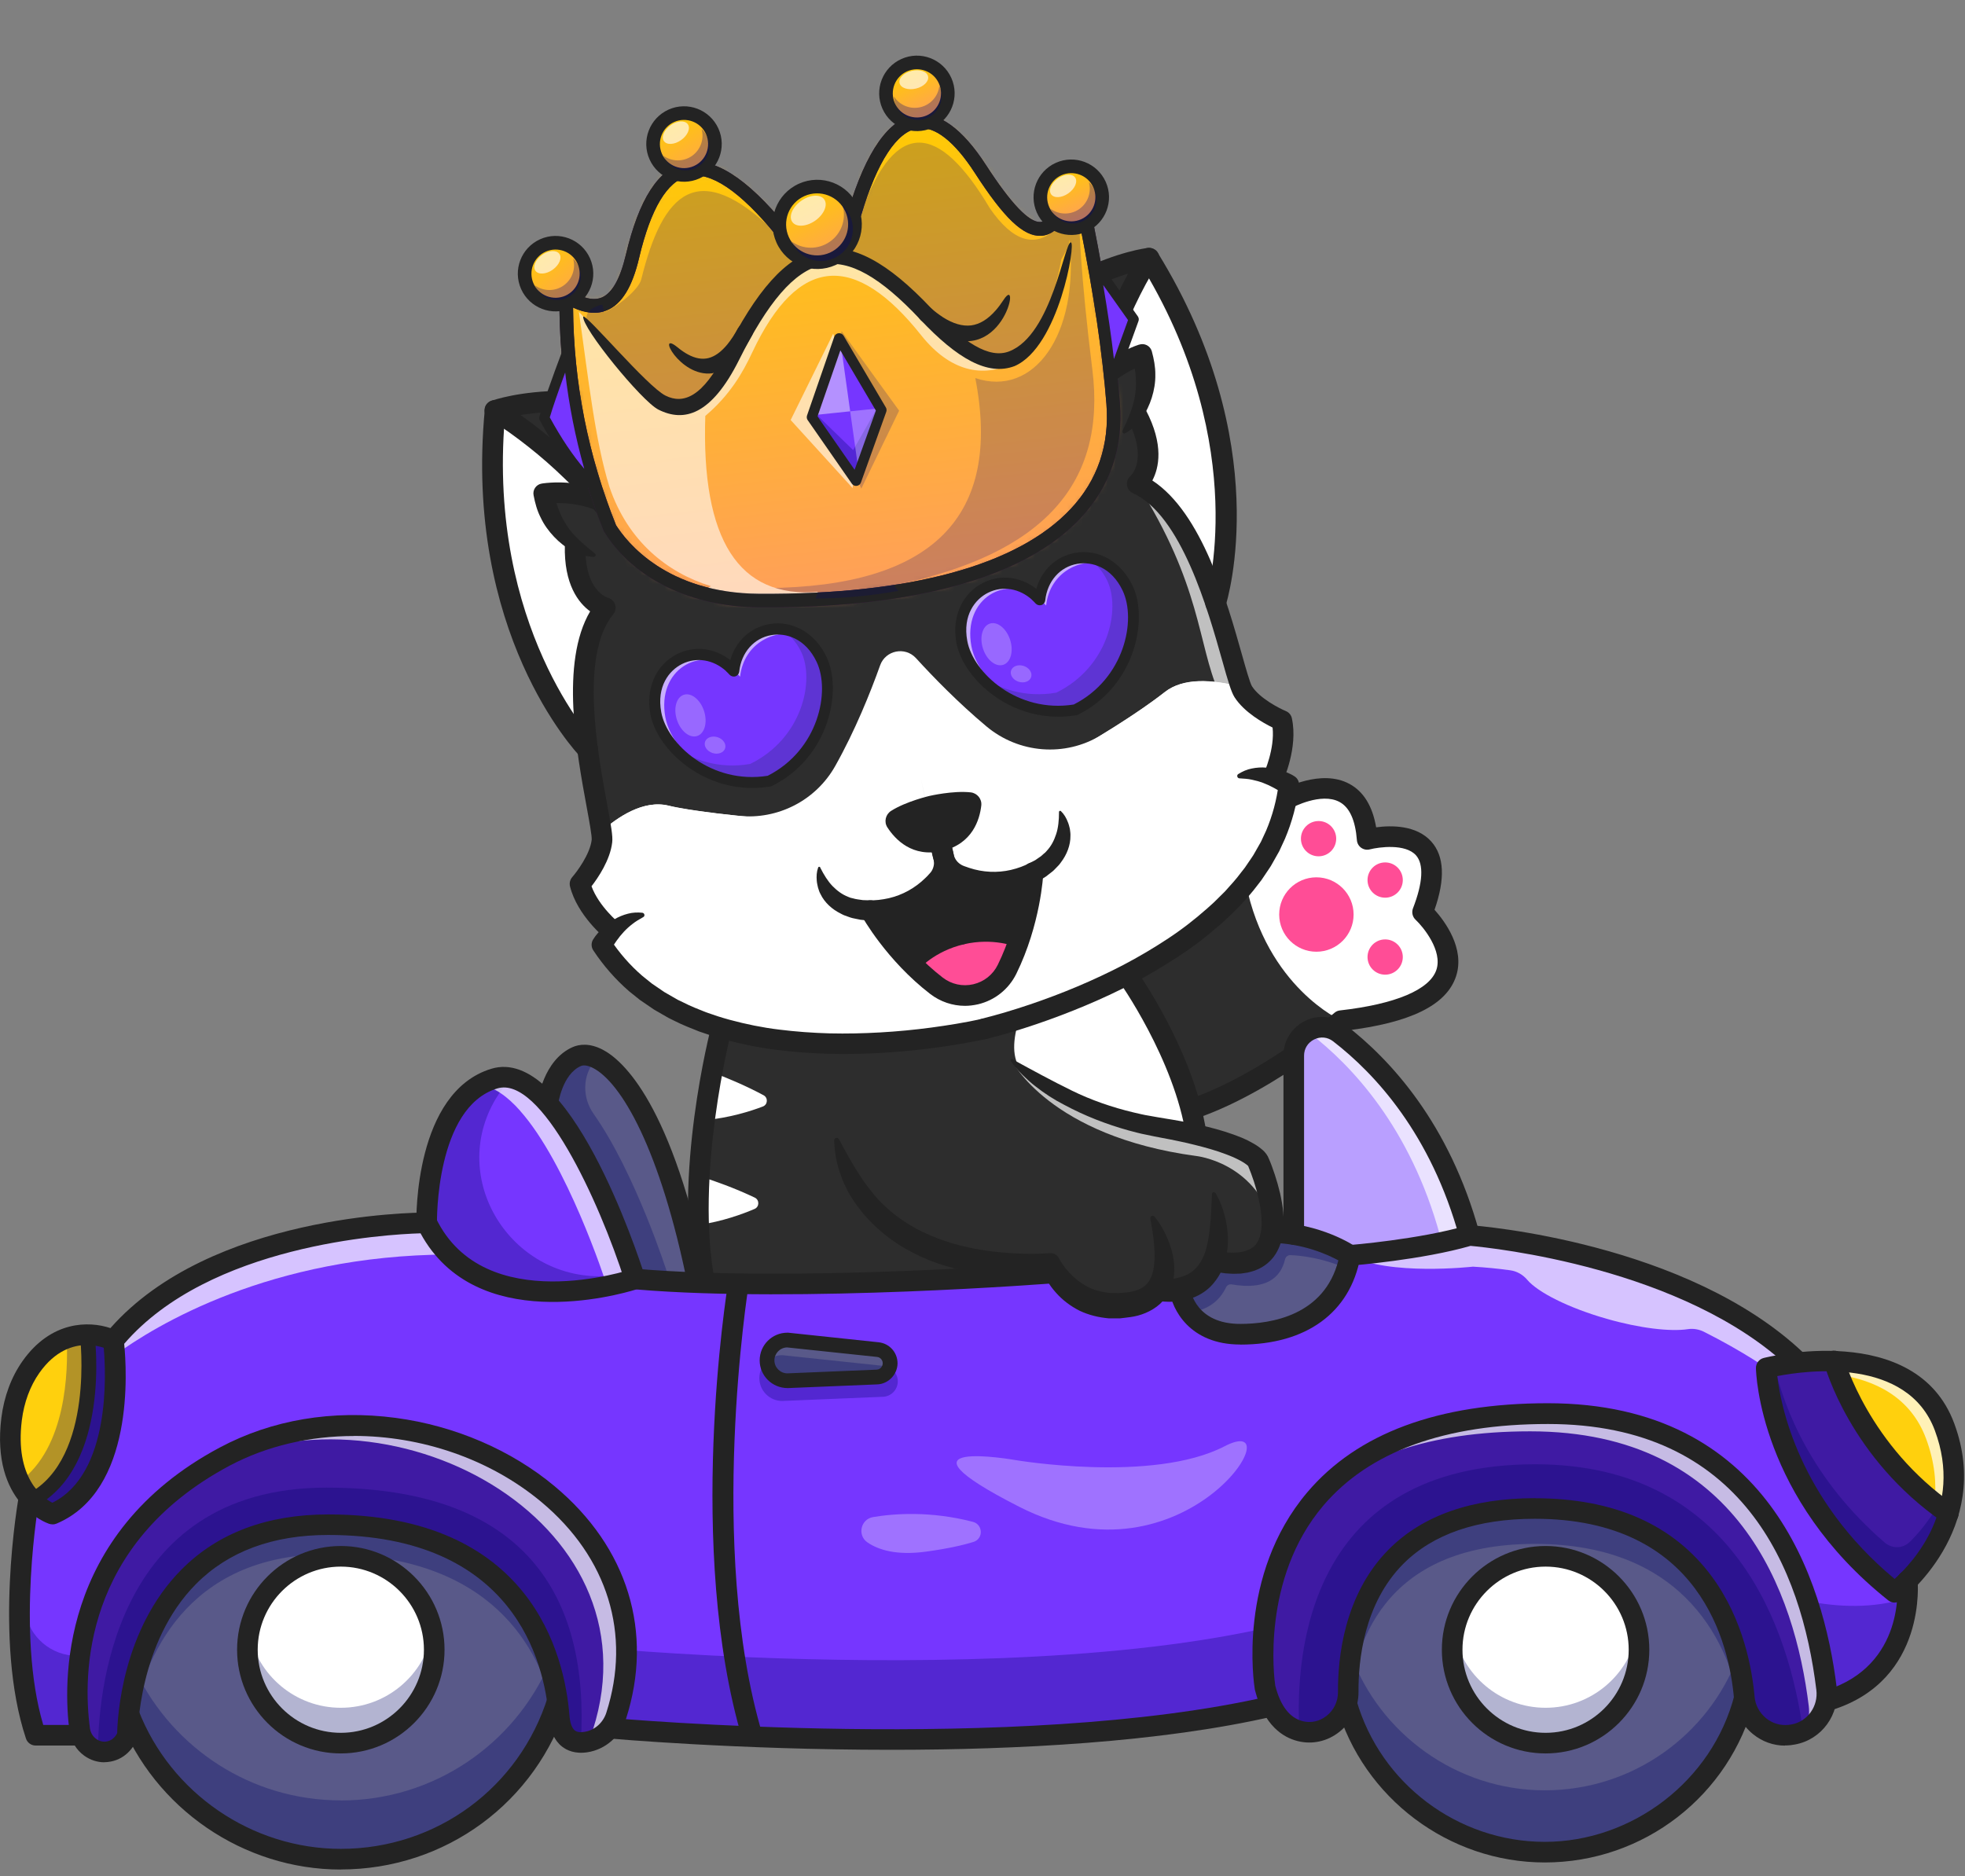 <svg width="244" height="233" viewBox="0 0 244 233" fill="none" xmlns="http://www.w3.org/2000/svg">
<rect x="0" y="0" width="244" height="233" fill="#808080" stroke="none"/>
<g clip-path="url(#clip0_69_2413)">
<path d="M158.76 96.77C158.57 96.69 158.35 96.61 158.13 96.53C158.17 96.43 159.88 92.71 159.18 89.48C159.18 89.48 155.78 88.08 154.39 85.91C154.3 85.77 154.21 85.57 154.1 85.3C153.45 83.6 152.48 79.43 150.95 74.92C148.9 68.87 145.85 62.21 141.21 60.09C141.21 60.09 143.03 58.58 142.45 55.16C142.27 54.12 141.88 52.9 141.14 51.5H141.12C142.02 49.82 142.78 47.25 141.81 44.02C141.81 44.02 138.34 45.1 135.91 47.92C138.33 38.7 142.53 32.28 142.66 32.08C142.66 32.08 129.89 33.48 116.34 49.43V49.53C114.42 49.53 112.16 49.63 109.65 49.95C107.96 50.16 106.14 50.48 104.24 50.92C101.33 51.6 98.74 52.45 96.51 53.34C95.13 53.89 93.88 54.46 92.77 55.01L92.73 54.93C73.53 46.61 61.46 50.99 61.46 50.99C61.46 50.99 68.19 54.9 74.53 62.22C71.1 60.76 67.51 61.33 67.51 61.33C68.06 64.65 69.89 66.62 71.43 67.73H71.42C71.4 68.47 71.42 69.13 71.49 69.73C72.03 74.74 75.15 75.49 75.15 75.49C71.92 79.44 72.13 86.76 72.96 93.09C73.53 97.41 74.39 101.27 74.66 103.28C74.73 103.81 74.76 104.22 74.73 104.47C74.44 107.03 72.01 109.79 72.01 109.79C72.83 113.04 76.07 115.65 76.07 115.65C75.19 116.52 74.73 117.34 74.73 117.34C78.2 122.76 83.62 125.92 89.57 127.68C104.23 132 122.14 127.79 122.14 127.79C122.14 127.79 130.85 125.78 139.93 121.06C148.69 116.51 157.81 109.43 159.8 99.18C159.91 98.62 160 98.05 160.06 97.48C160.06 97.48 159.56 97.13 158.74 96.79L158.76 96.77ZM126.54 116.75C126.45 117.02 126.35 117.3 126.25 117.58C125.91 118.49 125.52 119.43 125.06 120.37C123.43 123.68 119.2 124.66 116.29 122.41C115.21 121.58 114.23 120.7 113.36 119.82L113.16 119.62C109.89 116.29 108.11 113.08 108.11 113.08C112.32 113.14 115.08 110.84 116.47 109.27C117.16 108.49 117.42 107.42 117.19 106.4C117.43 107.42 118.13 108.27 119.1 108.66C121.03 109.45 124.53 110.29 128.28 108.38C128.28 108.38 128.1 112.19 126.55 116.75H126.54Z" fill="#2D2D2D"/>
<path d="M158 151.91C158 152.3 157.97 152.7 157.92 153.07C157.54 155.62 155.83 157.53 151.14 156.72L150.66 156.67C150.01 158.3 148.75 159.65 146.5 160.11C145.69 160.27 144.74 160.32 143.65 160.22C143 161.08 141.96 161.74 140.36 162.01C134.97 162.92 132.17 159.84 131.03 158.07C131.03 158.07 128.65 158.26 124.76 158.5C117.22 158.96 104.03 159.62 91.68 159.43C90.27 159.41 88.86 159.38 87.49 159.33C87.05 157.02 86.82 154.58 86.74 152.13C86.67 150.1 86.71 148.05 86.81 146.06C86.94 143.64 87.18 141.28 87.46 139.12C87.75 136.9 88.08 134.87 88.4 133.16C89.03 129.8 89.58 127.67 89.58 127.67C91.49 128.23 93.46 128.65 95.43 128.95C108.6 130.96 122.15 127.78 122.15 127.78C122.15 127.78 123.87 127.39 126.58 126.53C129.97 125.46 134.9 123.68 139.95 121.05C139.95 121.05 145.62 128.95 147.9 137.78C148.17 138.83 148.4 139.88 148.56 140.94C155.61 142.59 156.2 144.26 156.2 144.26C156.2 144.26 156.56 145.06 156.95 146.26C157.45 147.78 158.02 149.94 158 151.91Z" fill="#2D2D2D"/>
<path d="M166.54 126.73C166.54 126.73 166.1 127.11 165.31 127.72V127.75C163.13 127 160.65 128.58 160.65 131.09V131.12C157.15 133.49 152.5 136.24 147.9 137.77C147.01 134.32 145.6 131.03 144.22 128.28C142.05 123.98 139.94 121.04 139.94 121.04C145.29 118.26 150.78 114.53 154.69 109.72C157.18 106.66 159.03 103.15 159.81 99.17C159.81 99.17 169 94.06 169.77 104.23C169.77 104.23 181.35 101.19 176.65 113.26C176.65 113.26 188.4 124.27 166.54 126.74V126.73Z" fill="#2D2D2D"/>
<path d="M72.97 93.07C72.97 93.07 58.86 78.38 61.47 50.97C61.47 50.97 68.2 54.88 74.54 62.2C71.11 60.74 67.52 61.31 67.52 61.31C68.07 64.63 69.9 66.6 71.44 67.71H71.43C71.24 74.53 75.16 75.47 75.16 75.47C71.93 79.42 72.14 86.74 72.97 93.07Z" fill="white"/>
<path d="M150.95 74.92C148.9 68.87 145.85 62.21 141.21 60.09C141.21 60.09 144.31 57.52 141.14 51.5H141.12C142.02 49.82 142.78 47.25 141.81 44.02C141.81 44.02 138.34 45.1 135.91 47.92C138.36 38.55 142.67 32.07 142.67 32.07C157.12 55.5 150.95 74.92 150.95 74.92Z" fill="white"/>
<path d="M160.08 97.46C160.01 98.04 159.93 98.6 159.82 99.16C157.83 109.4 148.72 116.48 139.95 121.04C130.87 125.76 122.16 127.77 122.16 127.77C122.16 127.77 104.25 131.98 89.59 127.66C83.64 125.91 78.22 122.74 74.75 117.32C74.75 117.32 75.21 116.5 76.09 115.63C76.09 115.63 72.85 113.02 72.03 109.77C72.03 109.77 74.47 107.01 74.75 104.45C74.78 104.2 74.75 103.8 74.68 103.26C76.65 101.5 79.89 99.27 83.04 100.05C88.04 101.28 108.45 103.18 115.35 101.59C122.25 100.01 138.24 90.99 144.64 85.94C146.9 84.16 150.45 84.33 154.11 85.29C154.21 85.56 154.31 85.77 154.4 85.9C155.79 88.07 159.19 89.47 159.19 89.47C159.88 92.7 158.18 96.43 158.14 96.52C159.32 96.92 160.09 97.45 160.09 97.45L160.08 97.46Z" fill="white"/>
<path d="M128.27 108.38C128.27 108.38 128.09 112.19 126.54 116.75C126.54 116.75 123.55 115.43 119.5 116.37C115.45 117.31 113.35 119.82 113.35 119.82C109.95 116.42 108.1 113.08 108.1 113.08C112.31 113.14 115.07 110.84 116.46 109.27C117.15 108.49 117.41 107.42 117.18 106.4C117.42 107.42 118.12 108.27 119.09 108.66C121.02 109.45 124.52 110.29 128.27 108.38Z" fill="#232323"/>
<path d="M3.98 186.28C3.86 186.16 3.74 186.02 3.62 185.88C2.16 184.16 0.82 181.2 1.44 176.22C1.73 173.9 2.5 171.66 3.84 169.75C6.14 166.5 8.8 165.73 10.83 165.75C10.83 165.75 12.85 181.46 3.98 186.28Z" fill="#FFD00D"/>
<path d="M6.51 188.02C6.51 188.02 5.26 187.61 3.98 186.28C12.85 181.46 10.83 165.75 10.83 165.75C12.72 165.77 14.07 166.47 14.07 166.47C14.07 166.47 16.38 183.87 6.51 188.02Z" fill="#3F1AA3"/>
<path d="M182.47 153.42C176.53 155.18 167.64 155.89 167.64 155.89C167.64 155.89 164.87 153.99 160.65 153.31V131.1C160.65 128.59 163.14 127.01 165.3 127.76C165.65 127.88 165.98 128.06 166.3 128.3C171.45 132.26 178.79 139.98 182.47 153.42Z" fill="#B99FFF"/>
<path d="M241.95 187.95C240.8 191.85 238.43 194.74 236.84 196.33C235.93 197.26 235.27 197.74 235.27 197.74C219.6 185.28 219.32 169.88 219.32 169.88C219.32 169.88 220.86 169.48 223.15 169.21C224.48 169.06 226.06 168.95 227.74 169.01C227.74 169.01 230.75 180.19 241.94 187.95H241.95Z" fill="#3F1AA3"/>
<path d="M241.95 187.95C230.76 180.2 227.75 169.01 227.75 169.01C232.96 169.17 239.09 170.82 241.46 177.21C242.98 181.31 242.83 184.93 241.95 187.95Z" fill="#FFD00D"/>
<path d="M78.84 158.83C78.84 158.83 59.56 165.46 52.98 151.86C52.98 151.86 52.67 136.61 61.37 133.95C63.64 133.26 65.91 134.62 68.03 137C74.05 143.77 78.84 158.83 78.84 158.83Z" fill="#7636FF"/>
<path d="M93.43 215.69C82.84 215.27 75.71 214.62 75.71 214.62C76.07 214.17 76.35 213.65 76.53 213.09C84.91 186.97 50.82 168.67 27.91 180.89C8.61 191.19 9.12 208.82 9.92 214.8C9.95 215 9.99 215.19 10.05 215.37L9.56 215.49H4.44C0.45 203.5 3.63 185.88 3.63 185.88C5.02 187.52 6.52 188.02 6.52 188.02C14.42 184.7 14.52 172.89 14.24 168.31C14.17 167.17 14.08 166.47 14.08 166.47C26.19 151.78 52.99 151.86 52.99 151.86C53.75 153.43 54.68 154.72 55.72 155.8C63.76 164.03 78.85 158.84 78.85 158.84C81.31 159.05 83.94 159.2 86.66 159.3C86.94 159.31 87.22 159.32 87.5 159.33C88.88 159.38 90.28 159.41 91.69 159.43C91.48 160.76 86.53 192.54 93.43 215.7V215.69Z" fill="#7636FF"/>
<path d="M236.84 196.33C235.93 197.25 235.27 197.74 235.27 197.74C219.6 185.28 219.32 169.88 219.32 169.88C219.32 169.88 220.86 169.48 223.15 169.21L223.12 168.97C208.78 155.34 182.47 153.42 182.47 153.42C177.6 154.86 170.74 155.6 168.43 155.82C167.93 155.87 167.64 155.89 167.64 155.89C166.39 162.71 160.82 165.68 154.01 165.68C147.2 165.68 146.51 160.1 146.51 160.1C145.7 160.26 144.75 160.31 143.66 160.21C143.01 161.07 141.97 161.73 140.37 162C134.98 162.91 132.18 159.83 131.04 158.06C131.04 158.06 125.12 158.53 116.74 158.92C109.48 159.26 100.38 159.55 91.69 159.41C91.48 160.74 86.53 192.52 93.43 215.68C111 216.39 138.08 216.46 157.9 211.88C157.58 211.23 157.3 210.46 157.07 209.56C157.07 209.56 151.45 175.55 192.2 175.55C211.84 175.55 220.6 187.11 224.43 198.82C225.66 202.55 226.38 206.29 226.79 209.68C226.85 210.16 226.84 210.62 226.78 211.08L227.12 211.13C235.14 208.61 236.63 201.86 236.85 198.41C236.93 197.14 236.85 196.32 236.85 196.32L236.84 196.33ZM108.89 171L97.77 171.46C96.37 171.46 95.24 170.33 95.24 168.93C95.24 168.23 95.52 167.6 95.98 167.14C96.44 166.68 97.07 166.4 97.77 166.4L109 167.59C109.87 167.68 110.53 168.41 110.53 169.29C110.53 170.17 109.81 170.96 108.9 171H108.89Z" fill="#7636FF"/>
<path d="M76.53 213.09C76.35 213.65 76.07 214.17 75.71 214.62C74.99 215.53 73.96 216.16 72.79 216.34C72.57 216.37 72.35 216.39 72.13 216.39C70.83 216.38 69.64 215.65 69.43 213.14C69.39 212.6 69.32 211.95 69.21 211.22C68.19 204.1 63.5 189.36 40.75 189.36C20.59 189.36 16.73 206.25 16 212.87C15.82 214.49 15.83 215.49 15.83 215.49C15.83 215.49 15.29 217.18 13.52 217.52C13.06 217.61 12.6 217.58 12.17 217.46C11.18 217.18 10.36 216.39 10.03 215.38C9.97 215.2 9.93 215.01 9.9 214.81C9.1 208.82 8.59 191.19 27.89 180.9C50.81 168.68 84.89 186.99 76.51 213.1L76.53 213.09Z" fill="#3F1AA3"/>
<path d="M226.78 211.09C226.53 212.78 225.46 214.27 223.92 215C223.53 215.18 223.12 215.32 222.67 215.4C222.53 215.43 222.38 215.45 222.23 215.47C219.42 215.8 216.9 213.71 216.59 210.91C216.59 210.91 216.58 210.83 216.58 210.79C216.01 204.16 212.4 187.34 190.58 187.34C168.76 187.34 167.35 202.96 167.4 210.13C167.4 210.61 167.34 211.07 167.21 211.52C166.53 213.96 164.04 215.64 161.45 215C161.42 215 161.38 214.98 161.35 214.97C160.06 214.62 158.81 213.73 157.9 211.89C157.58 211.24 157.3 210.47 157.07 209.57C157.07 209.57 151.45 175.56 192.2 175.56C218.08 175.56 225.07 195.65 226.79 209.69C226.85 210.17 226.84 210.63 226.78 211.09Z" fill="#3F1AA3"/>
<path d="M53.92 204.87C53.92 211.27 48.73 216.47 42.32 216.47C35.91 216.47 30.72 211.28 30.72 204.87C30.72 198.46 35.91 193.27 42.32 193.27C48.73 193.27 53.92 198.46 53.92 204.87Z" fill="white"/>
<path d="M203.52 204.87C203.52 211.27 198.33 216.47 191.92 216.47C185.51 216.47 180.32 211.28 180.32 204.87C180.32 198.46 185.51 193.27 191.92 193.27C198.33 193.27 203.52 198.46 203.52 204.87Z" fill="white"/>
<path d="M86.65 159.29C83.93 159.19 81.31 159.04 78.84 158.83C78.84 158.83 74.05 143.78 68.03 137C68.03 137 68.58 132.53 71.63 131.2C74.68 129.87 81.82 135.46 86.65 159.28V159.29Z" fill="#595989"/>
<path d="M40.76 189.35C20.6 189.35 16.74 206.24 16.01 212.86C20.1 223.4 30.34 230.88 42.32 230.88C54.93 230.88 65.6 222.61 69.22 211.21C68.2 204.09 63.51 189.35 40.76 189.35ZM42.33 216.46C35.93 216.46 30.73 211.27 30.73 204.86C30.73 198.45 35.92 193.26 42.33 193.26C48.74 193.26 53.93 198.45 53.93 204.86C53.93 211.27 48.74 216.46 42.33 216.46Z" fill="#595989"/>
<path d="M167.63 155.89C166.38 162.71 160.81 165.68 154 165.68C147.19 165.68 146.5 160.1 146.5 160.1C148.75 159.65 150 158.3 150.66 156.66L151.14 156.71C155.82 157.52 157.54 155.61 157.92 153.06C158.88 153.07 159.8 153.16 160.65 153.3C164.87 153.98 167.64 155.88 167.64 155.88L167.63 155.89Z" fill="#595989"/>
<path d="M216.58 210.79C216.01 204.16 212.4 187.34 190.58 187.34C168.76 187.34 167.35 202.96 167.4 210.13C167.4 210.61 167.34 211.07 167.21 211.52C170.29 222.2 180.14 230.01 191.82 230.01C203.5 230.01 213.71 221.9 216.59 210.91C216.59 210.91 216.58 210.83 216.58 210.79ZM191.92 216.47C185.52 216.47 180.32 211.28 180.32 204.87C180.32 198.46 185.51 193.27 191.92 193.27C198.33 193.27 203.52 198.46 203.52 204.87C203.52 211.28 198.33 216.47 191.92 216.47Z" fill="#595989"/>
<path d="M110.52 169.3C110.52 170.21 109.8 170.97 108.89 171.01L97.77 171.47C96.37 171.47 95.24 170.34 95.24 168.94C95.24 168.24 95.52 167.61 95.98 167.15C96.44 166.69 97.07 166.41 97.77 166.41L109 167.6C109.87 167.69 110.53 168.42 110.53 169.3H110.52Z" fill="#595989"/>
<path d="M158.12 96.54C158.16 96.44 159.87 92.72 159.17 89.49C159.17 89.49 155.77 88.09 154.38 85.92C154.29 85.78 154.2 85.58 154.09 85.31C150.43 84.35 146.88 84.18 144.62 85.96C142.69 87.48 139.89 89.37 136.72 91.3C132.23 94.04 126.49 93.57 122.47 90.19C119.01 87.29 115.89 84.09 113.74 81.73C112.39 80.26 109.96 80.75 109.29 82.62C108.09 85.98 106.18 90.74 103.71 95.13C101.31 99.4 96.59 101.82 91.72 101.32C87.86 100.92 84.64 100.46 83.02 100.06C79.87 99.28 76.63 101.52 74.66 103.27C74.73 103.8 74.76 104.21 74.73 104.46C74.44 107.02 72.01 109.78 72.01 109.78C72.83 113.03 76.07 115.64 76.07 115.64C75.19 116.51 74.73 117.33 74.73 117.33C78.2 122.75 83.62 125.91 89.57 127.67C104.23 131.99 122.14 127.78 122.14 127.78C122.14 127.78 130.85 125.77 139.93 121.05C148.69 116.5 157.81 109.42 159.8 99.17C159.91 98.61 160 98.04 160.06 97.47C160.06 97.47 159.28 96.94 158.11 96.54H158.12ZM115.27 101.61L115.33 101.59L114.39 96.78L115.34 101.59C115.34 101.59 115.33 101.59 115.32 101.59C115.3 101.59 115.28 101.59 115.26 101.6L115.27 101.61Z" fill="white"/>
<path d="M148.56 140.94C140.56 139.78 128.9 135.52 126.78 132.85C125.39 131.09 126 128.26 126.58 126.52C129.97 125.45 134.9 123.67 139.95 121.04C139.95 121.04 145.62 128.94 147.9 137.77C148.17 138.82 148.4 139.87 148.56 140.93V140.94Z" fill="white"/>
<path d="M166.54 126.73C166.54 126.73 157.32 122.64 154.7 109.71C157.19 106.65 159.04 103.14 159.82 99.16C159.82 99.16 169.01 94.05 169.78 104.22C169.78 104.22 181.36 101.18 176.66 113.25C176.66 113.25 188.41 124.26 166.55 126.73H166.54Z" fill="white"/>
<path d="M163.46 118.19C166.011 118.19 168.08 116.122 168.08 113.57C168.08 111.018 166.011 108.95 163.46 108.95C160.908 108.95 158.84 111.018 158.84 113.57C158.84 116.122 160.908 118.19 163.46 118.19Z" fill="#FF4D96"/>
<path d="M163.73 106.34C164.94 106.34 165.92 105.36 165.92 104.15C165.92 102.94 164.94 101.96 163.73 101.96C162.521 101.96 161.54 102.94 161.54 104.15C161.54 105.36 162.521 106.34 163.73 106.34Z" fill="#FF4D96"/>
<path d="M172 111.48C173.21 111.48 174.19 110.5 174.19 109.29C174.19 108.08 173.21 107.1 172 107.1C170.791 107.1 169.81 108.08 169.81 109.29C169.81 110.5 170.791 111.48 172 111.48Z" fill="#FF4D96"/>
<path d="M172 121.04C173.21 121.04 174.19 120.06 174.19 118.85C174.19 117.64 173.21 116.66 172 116.66C170.791 116.66 169.81 117.64 169.81 118.85C169.81 120.06 170.791 121.04 172 121.04Z" fill="#FF4D96"/>
<path d="M88.4 133.15C88.09 134.86 87.75 136.88 87.46 139.11C90.57 138.83 93.19 138 94.73 137.41C95.35 137.17 95.39 136.32 94.81 136.01C92.52 134.78 90.17 133.81 88.4 133.15Z" fill="white"/>
<path d="M86.75 152.12C89.74 151.68 92.23 150.76 93.7 150.13C94.3 149.87 94.32 149.02 93.73 148.73C91.22 147.53 88.66 146.63 86.83 146.05C86.72 148.04 86.69 150.09 86.76 152.12H86.75Z" fill="white"/>
<g opacity="0.3">
<path d="M120.16 118.87C122.51 118.32 124.49 118.54 125.75 118.81C126.04 118.11 126.3 117.42 126.53 116.75C126.53 116.75 123.54 115.43 119.49 116.37C115.44 117.31 113.34 119.82 113.34 119.82C113.86 120.34 114.42 120.86 115.01 121.37C116 120.56 117.73 119.43 120.16 118.87Z" fill="#000566"/>
</g>
<g opacity="0.3">
<path d="M9.95 205.52L9.55 205.62C6.36 205.62 3.64 203.3 3.12 200.15C2.86 198.56 2.69 196.95 2.58 195.33C2.22 201.36 2.34 209.2 4.44 215.49H9.56L10.05 215.37C9.99 215.19 9.95 215 9.92 214.8C9.65 212.78 9.42 209.45 9.96 205.52H9.95Z" fill="#000566"/>
</g>
<g opacity="0.3">
<path d="M156.96 202.22C137.23 206.59 110.72 206.51 93.43 205.82C86.26 205.53 80.68 205.14 77.82 204.92C77.84 207.53 77.43 210.27 76.53 213.09C76.35 213.65 76.07 214.17 75.71 214.62C75.71 214.62 82.84 215.27 93.43 215.7C111 216.4 138.08 216.48 157.9 211.9C157.58 211.25 157.3 210.48 157.07 209.58C157.07 209.58 156.57 206.52 156.96 202.23V202.22Z" fill="#000566"/>
</g>
<g opacity="0.3">
<path d="M72.13 216.39C70.83 216.38 69.64 215.65 69.43 213.14C69.39 212.6 69.32 211.95 69.21 211.22C68.19 204.1 63.5 189.36 40.75 189.36C20.59 189.36 16.73 206.25 16 212.87C15.82 214.49 15.83 215.49 15.83 215.49C15.83 215.49 15.29 217.18 13.52 217.52C13.06 217.61 12.6 217.58 12.17 217.46C12.16 211.42 13.63 184.74 40.53 184.74C65.09 184.74 73.23 198.04 72.13 216.4V216.39Z" fill="#000566"/>
</g>
<g opacity="0.3">
<path d="M223.91 215C223.52 215.18 223.11 215.32 222.66 215.4C222.52 215.43 222.37 215.45 222.22 215.47C219.41 215.8 216.89 213.71 216.58 210.91C216.58 210.91 216.57 210.83 216.57 210.79C216 204.16 212.39 187.34 190.57 187.34C168.75 187.34 167.34 202.96 167.39 210.13C167.39 210.61 167.33 211.07 167.2 211.52C166.52 213.96 164.03 215.64 161.44 215C161.41 215 161.37 214.98 161.34 214.97C160.81 205 162.6 181.84 190.64 181.84C215.49 181.84 222.15 202.45 223.9 215.01L223.91 215Z" fill="#000566"/>
</g>
<g opacity="0.3">
<path d="M16.41 213.84C17.86 206.2 22.94 193.01 40.76 193.01C61.2 193.01 67.06 204.91 68.78 212.49C68.94 212.07 69.09 211.65 69.22 211.22C68.2 204.1 63.51 189.36 40.76 189.36C20.6 189.36 16.74 206.25 16.01 212.87C16.14 213.2 16.27 213.52 16.41 213.85V213.84Z" fill="#000566"/>
</g>
<g opacity="0.3">
<path d="M216.58 210.79C216.01 204.16 212.4 187.34 190.58 187.34C168.76 187.34 167.35 202.96 167.4 210.13C167.4 210.61 167.34 211.07 167.21 211.52C167.29 211.79 167.37 212.05 167.46 212.31C167.94 204.57 171.59 191.73 190.58 191.73C209.57 191.73 214.82 204.6 216.19 212.27C216.33 211.82 216.47 211.37 216.59 210.92C216.59 210.92 216.58 210.84 216.58 210.8V210.79Z" fill="#000566"/>
</g>
<g opacity="0.3">
<path d="M42.32 212.08C36.67 212.08 31.96 208.03 30.93 202.68C30.79 203.39 30.72 204.12 30.72 204.87C30.72 211.27 35.91 216.47 42.32 216.47C48.73 216.47 53.92 211.28 53.92 204.87C53.92 204.12 53.85 203.39 53.71 202.68C52.68 208.03 47.98 212.08 42.32 212.08Z" fill="#000566"/>
</g>
<g opacity="0.3">
<path d="M191.92 212.08C186.27 212.08 181.56 208.03 180.53 202.68C180.39 203.39 180.32 204.12 180.32 204.87C180.32 211.27 185.51 216.47 191.92 216.47C198.33 216.47 203.52 211.28 203.52 204.87C203.52 204.12 203.45 203.39 203.31 202.68C202.28 208.03 197.58 212.08 191.92 212.08Z" fill="#000566"/>
</g>
<g opacity="0.3">
<path d="M42.32 223.58C31.18 223.58 21.55 217.12 16.96 207.74C16.43 209.73 16.15 211.52 16 212.88C20.09 223.42 30.33 230.9 42.31 230.9C54.92 230.9 65.59 222.63 69.21 211.23C69.02 209.92 68.71 208.34 68.18 206.65C63.83 216.62 53.89 223.59 42.31 223.59L42.32 223.58Z" fill="#000566"/>
</g>
<g opacity="0.3">
<path d="M215.75 205.83C212.08 215.48 202.75 222.33 191.81 222.33C180.87 222.33 171.27 215.27 167.71 205.39C167.45 207.16 167.38 208.79 167.39 210.13C167.39 210.61 167.33 211.07 167.2 211.52C170.28 222.2 180.13 230.01 191.81 230.01C203.49 230.01 213.7 221.9 216.58 210.91C216.58 210.91 216.57 210.83 216.57 210.79C216.46 209.47 216.22 207.74 215.75 205.83Z" fill="#000566"/>
</g>
<g opacity="0.3">
<path d="M61.55 136.47C62.12 135.51 62.8 134.64 63.6 133.9C62.86 133.72 62.11 133.72 61.37 133.95C52.67 136.61 52.98 151.86 52.98 151.86C59.56 165.46 78.84 158.83 78.84 158.83C78.84 158.83 78.76 158.59 78.62 158.17C77.47 158.33 76.2 158.45 74.88 158.49C63.35 158.8 55.65 146.39 61.55 136.47Z" fill="#000566"/>
</g>
<g opacity="0.3">
<path d="M82.83 158C82.83 158 78.91 145.69 73.71 138.32C72.3 136.32 72.3 133.58 73.88 131.71C73.96 131.61 74.05 131.52 74.13 131.43C73.15 130.95 72.29 130.91 71.63 131.2C68.58 132.53 68.03 137 68.03 137C74.05 143.77 78.84 158.83 78.84 158.83C81.3 159.04 83.93 159.19 86.65 159.29C86.58 158.94 86.51 158.6 86.44 158.27C85.21 158.2 84 158.11 82.83 158.01V158Z" fill="#000566"/>
</g>
<g opacity="0.3">
<path d="M148.27 162.89C150.33 162.48 151.55 161.32 152.24 159.87C152.36 159.62 152.63 159.47 152.9 159.5C157.25 160.25 159.04 158.66 159.57 156.39C159.64 156.08 159.92 155.86 160.23 155.87C160.99 155.9 161.71 155.98 162.4 156.1C164.37 156.42 166.01 157 167.22 157.53C167.38 157.01 167.52 156.46 167.63 155.89C167.63 155.89 164.86 153.99 160.64 153.31C159.79 153.17 158.87 153.08 157.91 153.07C157.53 155.62 155.82 157.53 151.13 156.72L150.65 156.67C150 158.3 148.74 159.65 146.49 160.11C146.49 160.11 146.74 162.17 148.47 163.79C148.29 163.26 148.25 162.9 148.25 162.9L148.27 162.89Z" fill="#000566"/>
</g>
<g opacity="0.3">
<path d="M236.85 198.42C236.63 201.87 235.14 208.62 227.12 211.14L226.78 211.09C226.85 210.64 226.85 210.17 226.79 209.69C226.37 206.3 225.65 202.56 224.43 198.83C228.1 199.56 232.59 199.83 236.85 198.42Z" fill="#000566"/>
</g>
<g opacity="0.3">
<path d="M237.17 191.44C237.17 191.44 237.15 191.46 237.14 191.47C236.3 192.32 234.95 192.35 234.04 191.57C224.9 183.68 221.57 174.89 220.35 169.66C219.7 169.79 219.32 169.89 219.32 169.89C219.32 169.89 219.59 185.29 235.27 197.75C235.27 197.75 235.92 197.26 236.84 196.34C238.43 194.75 240.8 191.86 241.95 187.96C241.48 187.64 241.04 187.31 240.6 186.98C239.48 188.94 238.17 190.46 237.17 191.46V191.44Z" fill="#000566"/>
</g>
<g opacity="0.3">
<path d="M10.83 165.75C10.05 165.75 9.19 165.85 8.28 166.17C8.48 170.29 8.24 179.78 2.41 184.02C2.77 184.76 3.19 185.38 3.62 185.88C3.74 186.02 3.86 186.15 3.98 186.28C12.85 181.46 10.83 165.75 10.83 165.75Z" fill="#000566"/>
</g>
<g opacity="0.3">
<path d="M111.48 171.54C111.48 172.57 110.67 173.42 109.64 173.46L97.13 173.98C95.56 173.98 94.29 172.7 94.29 171.14C94.29 170.35 94.61 169.64 95.12 169.13C95.63 168.62 96.35 168.29 97.13 168.29L109.76 169.63C110.74 169.73 111.48 170.56 111.48 171.54Z" fill="#000566"/>
</g>
<g opacity="0.3">
<path d="M6.51 188.02C6.51 188.02 5.26 187.61 3.98 186.28C12.85 181.46 10.83 165.75 10.83 165.75C12.72 165.77 14.07 166.47 14.07 166.47C14.07 166.47 16.38 183.87 6.51 188.02Z" fill="#000566"/>
</g>
<g opacity="0.7">
<path d="M159.34 89.48C159.34 89.48 153.93 91.86 151.32 85.91C148.71 79.95 149.2 72.68 141.2 60.09C145.88 62.21 148.97 68.87 151.03 74.92C152.57 79.43 153.55 83.6 154.2 85.3C154.3 85.57 154.4 85.78 154.49 85.91C155.89 88.08 159.33 89.48 159.33 89.48H159.34Z" fill="white"/>
</g>
<g opacity="0.7">
<path d="M158 151.91C155.76 144.32 148.56 143.56 148.56 143.56C130.29 141.1 125.63 131.7 125.63 131.7C132.94 138.31 148.56 140.93 148.56 140.93C155.61 142.58 156.2 144.25 156.2 144.25C156.2 144.25 156.56 145.05 156.95 146.25C157.45 147.77 158.02 149.93 158 151.9V151.91Z" fill="white"/>
</g>
<g opacity="0.7">
<path d="M144.99 138.64C145.14 139.21 145.27 139.78 145.39 140.36C146.49 140.6 147.55 140.79 148.56 140.94C148.4 139.88 148.18 138.82 147.9 137.78C145.61 128.95 139.95 121.05 139.95 121.05C139.07 121.51 138.2 121.94 137.33 122.34C138.52 124.08 143.02 131.02 144.99 138.65V138.64Z" fill="white"/>
</g>
<g opacity="0.7">
<path d="M27.9 180.89C26.77 181.5 25.7 182.13 24.7 182.78C24.8 182.73 24.9 182.67 25 182.62C47.92 170.4 82 188.71 73.62 214.82C73.44 215.38 73.17 215.89 72.81 216.34C73.97 216.16 74.99 215.52 75.71 214.62C76.07 214.17 76.35 213.65 76.53 213.09C84.91 186.97 50.82 168.67 27.91 180.89H27.9Z" fill="white"/>
</g>
<g opacity="0.7">
<path d="M226.79 209.69C225.07 195.64 218.08 175.56 192.2 175.56C177.37 175.56 168.69 180.06 163.64 185.79C168.9 181.15 177.14 177.75 190.01 177.75C215.89 177.75 222.88 197.84 224.6 211.88C224.66 212.36 224.65 212.82 224.59 213.28C224.5 213.86 224.32 214.42 224.05 214.93C225.52 214.17 226.54 212.73 226.78 211.09C226.85 210.64 226.85 210.17 226.79 209.69Z" fill="white"/>
</g>
<g opacity="0.7">
<path d="M64.58 137.94C70.41 144.5 75.09 158.82 75.38 159.72C77.49 159.29 78.84 158.82 78.84 158.82C78.84 158.82 74.05 143.77 68.03 136.99C65.91 134.6 63.63 133.24 61.37 133.94C60.73 134.14 60.14 134.4 59.59 134.73C61.3 134.92 62.99 136.14 64.59 137.94H64.58Z" fill="white"/>
</g>
<g opacity="0.7">
<path d="M166.3 128.3C165.98 128.05 165.65 127.88 165.3 127.76C164.29 127.41 163.21 127.57 162.34 128.1C162.44 128.16 162.54 128.23 162.64 128.31C167.79 132.27 175.13 139.99 178.81 153.43C175.1 154.53 170.25 155.22 167.12 155.58C167.46 155.77 167.64 155.9 167.64 155.9C167.64 155.9 176.54 155.19 182.47 153.43C178.79 139.99 171.45 132.27 166.3 128.31V128.3Z" fill="white"/>
</g>
<g opacity="0.7">
<path d="M223.15 169.21L223.12 168.97C208.78 155.34 182.47 153.42 182.47 153.42C176.53 155.18 167.64 155.89 167.64 155.89C172.37 158.48 182.9 157.3 182.9 157.3C184.47 157.39 186.01 157.54 187.52 157.75C188.35 157.86 189.1 158.29 189.64 158.93C190.96 160.49 194.77 162.42 199.49 163.77C203.64 164.96 207.43 165.39 209.6 165.06C210.27 164.96 210.96 165.08 211.57 165.38C216.45 167.84 219.33 169.89 219.33 169.89C219.33 169.89 220.87 169.49 223.16 169.22L223.15 169.21Z" fill="white"/>
</g>
<g opacity="0.7">
<path d="M241.46 177.21C239.09 170.83 232.96 169.17 227.75 169.01C227.75 169.01 227.92 169.65 228.34 170.73C232.76 171.39 237.23 173.44 239.17 178.67C240.25 181.59 240.49 184.27 240.21 186.66C240.77 187.1 241.34 187.53 241.95 187.94C242.84 184.92 242.98 181.3 241.46 177.2V177.21Z" fill="white"/>
</g>
<g opacity="0.7">
<path d="M55.71 155.79C33.54 155.9 19.28 164.61 14.23 168.31C14.16 167.17 14.07 166.47 14.07 166.47C26.18 151.78 52.98 151.86 52.98 151.86C53.74 153.43 54.67 154.72 55.71 155.8V155.79Z" fill="white"/>
</g>
<g opacity="0.3">
<path d="M126.03 181.31C126.03 181.31 143.12 184.23 152.05 179.61C160.97 174.98 147.27 197.66 126.58 187.13C109.38 178.38 126.03 181.31 126.03 181.31Z" fill="white"/>
</g>
<g opacity="0.3">
<path d="M108.4 188.4C111.08 187.95 115.57 187.63 120.81 188.99C122.07 189.32 122.13 191.09 120.89 191.48C119.58 191.89 117.69 192.32 114.99 192.69C111.31 193.19 109.06 192.47 107.71 191.54C106.43 190.66 106.87 188.66 108.41 188.4H108.4Z" fill="white"/>
</g>
<path d="M126.54 116.75C126.15 117.92 125.65 119.15 125.06 120.37C123.43 123.68 119.2 124.66 116.29 122.41C115.21 121.58 114.23 120.7 113.36 119.82C113.36 119.82 115.46 117.31 119.51 116.37C123.56 115.43 126.55 116.75 126.55 116.75H126.54Z" fill="#FF4D96"/>
<path d="M3.98 187.2C3.66 187.2 3.34 187.03 3.18 186.72C2.94 186.28 3.1 185.72 3.55 185.48C11.77 181.02 9.95 166.02 9.93 165.87C9.87 165.37 10.22 164.91 10.72 164.85C11.22 164.79 11.68 165.14 11.739 165.64C11.829 166.31 13.729 182.03 4.41 187.09C4.27 187.17 4.12 187.2 3.97 187.2H3.98Z" fill="#232323"/>
<path d="M122.44 129.02C120.26 129.5 118.15 129.84 115.99 130.13C113.84 130.41 111.68 130.62 109.51 130.75C107.34 130.88 105.17 130.92 102.99 130.87C100.81 130.81 98.63 130.65 96.46 130.38C94.29 130.12 92.12 129.67 89.99 129.1C89.46 128.94 88.92 128.82 88.4 128.63L86.83 128.1C85.8 127.69 84.76 127.29 83.76 126.78L83.01 126.41L82.28 125.99L81.55 125.57L81.19 125.36L80.84 125.12L79.45 124.17L78.13 123.11C76.42 121.63 74.92 119.91 73.67 118.02C73.4 117.61 73.4 117.1 73.63 116.7C73.83 116.37 74 116.16 74.2 115.92C74.4 115.69 74.61 115.47 74.83 115.26C75.27 114.84 75.77 114.48 76.29 114.17C76.81 113.85 77.39 113.62 77.97 113.47C78.56 113.31 79.18 113.29 79.76 113.35C79.92 113.37 80.04 113.51 80.02 113.67C80.02 113.77 79.95 113.85 79.87 113.89L79.84 113.91C79.36 114.18 78.93 114.43 78.54 114.74C78.15 115.04 77.79 115.36 77.46 115.72C77.13 116.07 76.83 116.45 76.56 116.83C76.42 117.03 76.29 117.22 76.16 117.42C76.03 117.6 75.9 117.84 75.82 117.98L75.79 116.66C76.9 118.34 78.23 119.87 79.76 121.19L80.94 122.14L82.2 123L82.51 123.21L82.84 123.4L83.5 123.78L84.16 124.16L84.85 124.49C85.76 124.96 86.72 125.33 87.67 125.71L89.14 126.21C89.63 126.38 90.13 126.5 90.63 126.65C92.63 127.19 94.67 127.61 96.75 127.86C98.82 128.12 100.92 128.27 103.02 128.33C105.12 128.38 107.23 128.33 109.33 128.21C111.43 128.09 113.54 127.89 115.63 127.61C117.71 127.33 119.83 126.99 121.83 126.55H121.86C122.55 126.39 123.23 126.83 123.39 127.52C123.54 128.21 123.11 128.89 122.42 129.05L122.44 129.02Z" fill="#232323"/>
<path d="M75.28 116.63C75.13 116.51 71.69 113.71 70.78 110.08C70.68 109.67 70.78 109.24 71.06 108.92C71.66 108.23 73.27 106.06 73.47 104.3C73.52 103.86 73.17 101.96 72.86 100.28C71.6 93.43 69.54 82.27 73.28 75.92C71.86 74.89 70.01 72.6 70.14 67.69L72.7 67.76C72.55 73.37 75.42 74.21 75.45 74.22C75.88 74.32 76.22 74.64 76.37 75.06C76.51 75.48 76.43 75.94 76.15 76.28C71.98 81.39 74.19 93.38 75.38 99.83C75.87 102.5 76.11 103.82 76.02 104.6C75.77 106.81 74.24 109.04 73.45 110.06C74.37 112.58 76.87 114.63 76.89 114.65L75.28 116.64V116.63Z" fill="#232323"/>
<path d="M72.97 94.35C72.63 94.35 72.3 94.22 72.05 93.96C71.46 93.34 57.56 78.52 60.2 50.85C60.25 50.36 60.57 49.94 61.04 49.77C61.55 49.58 73.82 45.31 93.26 53.74C93.91 54.02 94.21 54.77 93.93 55.42C93.65 56.07 92.89 56.37 92.25 56.09C76.41 49.22 65.56 51.21 62.68 51.95C60.53 77.85 73.77 92.04 73.91 92.18C74.4 92.69 74.38 93.5 73.87 93.99C73.62 94.23 73.3 94.35 72.98 94.35H72.97Z" fill="#232323"/>
<path d="M62.11 49.87C63.95 50.99 65.59 52.19 67.22 53.48C68.84 54.76 70.4 56.12 71.88 57.57C72.64 58.28 73.34 59.04 74.06 59.78C74.75 60.55 75.46 61.3 76.11 62.11C77.46 63.68 78.66 65.38 79.83 67.1H77.69C77.92 66.8 78.17 66.52 78.43 66.24C78.69 65.96 78.96 65.7 79.24 65.44C79.53 65.19 79.8 64.92 80.11 64.68C80.41 64.43 80.72 64.19 81.05 63.98C81.21 63.88 81.42 63.92 81.52 64.08C81.58 64.17 81.59 64.28 81.56 64.37C81.44 64.74 81.31 65.1 81.18 65.45C81.05 65.81 80.9 66.15 80.77 66.5C80.63 66.85 80.48 67.19 80.32 67.53C80.16 67.86 80 68.2 79.82 68.51C79.48 69.1 78.73 69.3 78.14 68.96C77.98 68.87 77.85 68.74 77.75 68.6L77.68 68.5C76.57 66.87 75.43 65.26 74.14 63.76C73.52 62.99 72.84 62.27 72.18 61.53C71.49 60.82 70.82 60.09 70.09 59.41C68.67 58.03 67.18 56.72 65.62 55.49C64.08 54.27 62.43 53.08 60.81 52.09L60.77 52.06C60.17 51.69 59.98 50.9 60.34 50.3C60.71 49.7 61.5 49.51 62.1 49.87H62.11Z" fill="#232323"/>
<path d="M73.74 69.16C72.78 69.13 71.89 68.84 71.05 68.4C70.22 67.96 69.46 67.36 68.8 66.66C68.14 65.96 67.55 65.16 67.14 64.28C66.69 63.41 66.44 62.46 66.26 61.52C66.12 60.85 66.55 60.2 67.22 60.06H67.29L67.32 60.04C67.71 59.99 68 59.96 68.34 59.94C68.66 59.92 68.99 59.91 69.31 59.91C69.96 59.91 70.6 59.95 71.24 60.03C71.88 60.1 72.53 60.22 73.16 60.39C73.8 60.54 74.42 60.77 75.04 61.02C75.7 61.28 76.01 62.03 75.75 62.68C75.49 63.33 74.75 63.65 74.09 63.39L74.03 63.37C73.54 63.18 73.04 62.99 72.52 62.87C72 62.74 71.47 62.64 70.93 62.57C70.39 62.5 69.84 62.47 69.3 62.47C69.03 62.47 68.75 62.47 68.48 62.49C68.22 62.5 67.92 62.53 67.72 62.56L68.78 61.09C68.88 61.46 68.92 61.84 69.03 62.21C69.15 62.57 69.22 62.95 69.38 63.29C69.63 64.01 69.99 64.68 70.42 65.32C70.84 65.97 71.37 66.55 71.96 67.1C72.54 67.66 73.18 68.19 73.86 68.72L73.88 68.74C73.98 68.82 74 68.97 73.92 69.07C73.87 69.13 73.8 69.16 73.73 69.16H73.74Z" fill="#232323"/>
<path d="M86.5 58.45C87.54 57.08 88.84 56.04 90.22 55.12C90.56 54.89 90.92 54.67 91.28 54.47C91.64 54.26 91.99 54.05 92.36 53.86C93.08 53.46 93.82 53.09 94.57 52.74C96.07 52.05 97.6 51.41 99.17 50.91C100.74 50.38 102.34 49.98 103.96 49.66C104.65 49.53 105.33 49.98 105.46 50.67C105.59 51.32 105.2 51.94 104.59 52.14L104.54 52.16C103.79 52.4 103.03 52.6 102.28 52.83C101.53 53.07 100.77 53.28 100.03 53.54C98.53 54.01 97.07 54.57 95.6 55.14C94.14 55.72 92.7 56.36 91.29 57.04C89.86 57.7 88.41 58.36 86.9 58.95H86.88C86.71 59.02 86.52 58.95 86.46 58.77C86.42 58.66 86.44 58.54 86.5 58.45Z" fill="#232323"/>
<path d="M121.86 126.52C123.85 126.03 125.9 125.41 127.89 124.74C129.89 124.06 131.86 123.32 133.8 122.5C135.74 121.68 137.65 120.79 139.51 119.82C141.37 118.84 143.18 117.78 144.92 116.63C146.67 115.49 148.32 114.21 149.87 112.84C150.25 112.49 150.65 112.16 151.01 111.79L152.11 110.7C152.8 109.93 153.5 109.18 154.1 108.36L154.57 107.76L155 107.13L155.43 106.5L155.64 106.18L155.83 105.85L156.58 104.53L157.22 103.15C158.01 101.29 158.53 99.33 158.78 97.33L159.33 98.53C159.2 98.44 158.98 98.29 158.78 98.18C158.58 98.06 158.37 97.94 158.16 97.83C157.74 97.6 157.31 97.4 156.86 97.23C156.41 97.06 155.95 96.93 155.46 96.83C154.97 96.72 154.47 96.69 153.93 96.66H153.9C153.74 96.65 153.62 96.51 153.63 96.35C153.63 96.25 153.69 96.17 153.77 96.12C154.27 95.81 154.83 95.55 155.43 95.44C156.02 95.32 156.65 95.27 157.25 95.33C157.86 95.37 158.46 95.49 159.04 95.66C159.33 95.75 159.62 95.85 159.9 95.97C160.19 96.1 160.44 96.21 160.76 96.42C161.17 96.69 161.36 97.16 161.31 97.62C161.03 99.87 160.44 102.08 159.56 104.16L158.85 105.7L158.02 107.17L157.81 107.54L157.58 107.89L157.11 108.59L156.64 109.29L156.13 109.95C155.46 110.85 154.71 111.67 153.96 112.49L152.78 113.66C152.39 114.06 151.96 114.41 151.56 114.78C149.9 116.24 148.16 117.59 146.32 118.78C144.49 119.99 142.61 121.09 140.68 122.11C138.75 123.12 136.77 124.04 134.77 124.88C132.77 125.72 130.74 126.49 128.68 127.19C126.61 127.89 124.57 128.52 122.4 129.04C121.71 129.21 121.02 128.79 120.85 128.1C120.68 127.41 121.1 126.72 121.79 126.55H121.82L121.86 126.52Z" fill="#232323"/>
<path d="M159.28 97.07L156.96 95.99C156.96 95.99 158.31 93.02 158.02 90.35C156.86 89.78 154.5 88.46 153.3 86.59C152.88 85.93 152.5 84.64 151.77 82.03C149.99 75.72 146.68 63.98 140.68 61.25C140.28 61.07 140 60.69 139.94 60.25C139.88 59.81 140.05 59.38 140.39 59.1C140.46 59.03 142.6 57.02 140.01 52.09L142.27 50.9C144.56 55.25 143.91 58.12 143.09 59.67C149.26 63.71 152.34 74.64 154.23 81.34C154.69 82.98 155.22 84.84 155.46 85.22C156.42 86.72 158.82 87.95 159.66 88.3C160.05 88.46 160.34 88.8 160.42 89.22C161.2 92.87 159.35 96.91 159.27 97.08L159.28 97.07Z" fill="#232323"/>
<path d="M150.95 76.19C150.82 76.19 150.69 76.17 150.56 76.13C149.89 75.92 149.51 75.2 149.73 74.52C149.81 74.26 155.37 55.71 142.03 33.47C139.12 34.09 128.46 37.13 117.33 50.24C116.87 50.78 116.06 50.84 115.53 50.39C114.99 49.93 114.93 49.12 115.38 48.59C129.1 32.44 141.99 30.85 142.53 30.79C143.01 30.74 143.5 30.97 143.76 31.39C158.35 55.05 152.43 74.48 152.17 75.3C152 75.85 151.49 76.19 150.95 76.19Z" fill="#232323"/>
<path d="M143.74 32.78C142.72 34.38 141.77 36.17 140.93 37.95C140.08 39.74 139.31 41.57 138.65 43.44C138.3 44.37 138.02 45.32 137.71 46.26C137.45 47.21 137.15 48.16 136.94 49.13C136.45 51.05 136.13 53 135.86 54.95L135.84 55.06C135.74 55.73 135.12 56.19 134.45 56.1C134.27 56.07 134.09 56 133.95 55.9C133.65 55.7 133.36 55.47 133.07 55.24C132.78 55.01 132.5 54.77 132.22 54.52C131.94 54.26 131.66 54.02 131.38 53.76C131.1 53.5 130.83 53.24 130.56 52.96C130.43 52.82 130.43 52.6 130.56 52.47C130.64 52.39 130.74 52.36 130.84 52.38C131.24 52.43 131.62 52.51 132 52.6C132.38 52.68 132.74 52.8 133.12 52.9C133.49 53.01 133.85 53.13 134.2 53.26C134.55 53.39 134.9 53.53 135.24 53.7L133.32 54.65C133.61 52.59 133.94 50.54 134.46 48.53C134.68 47.52 134.99 46.53 135.27 45.53C135.59 44.55 135.88 43.55 136.25 42.59C136.94 40.64 137.74 38.73 138.62 36.86C139.51 34.98 140.46 33.19 141.61 31.37C141.99 30.77 142.78 30.6 143.38 30.98C143.98 31.36 144.15 32.15 143.77 32.75L143.74 32.79V32.78Z" fill="#232323"/>
<path d="M139.39 53.47C139.77 52.7 140.11 51.93 140.38 51.18C140.66 50.43 140.88 49.67 140.97 48.9C141.07 48.14 141.1 47.37 141.01 46.62C141 46.24 140.9 45.87 140.85 45.5C140.78 45.13 140.65 44.76 140.58 44.39L142.19 45.24C141.99 45.3 141.71 45.41 141.47 45.51C141.22 45.62 140.97 45.73 140.73 45.85C140.24 46.09 139.76 46.37 139.31 46.66C138.85 46.95 138.42 47.28 138.01 47.63C137.59 47.97 137.23 48.36 136.88 48.75L136.84 48.8C136.36 49.32 135.56 49.36 135.03 48.89C134.51 48.42 134.47 47.61 134.94 47.09C135.38 46.6 135.84 46.11 136.35 45.7C136.85 45.27 137.37 44.88 137.92 44.53C138.46 44.18 139.02 43.85 139.6 43.57C139.89 43.43 140.18 43.29 140.48 43.16C140.79 43.03 141.06 42.92 141.43 42.8H141.45C142.1 42.58 142.8 42.93 143.01 43.58C143.01 43.6 143.03 43.63 143.03 43.65C143.28 44.58 143.47 45.54 143.46 46.52C143.48 47.49 143.31 48.47 143.02 49.39C142.73 50.31 142.32 51.18 141.77 51.94C141.22 52.7 140.54 53.36 139.7 53.81C139.59 53.87 139.44 53.83 139.38 53.71C139.34 53.64 139.34 53.56 139.38 53.5V53.47H139.39Z" fill="#232323"/>
<path d="M123.37 50.45C121.75 50.59 120.16 50.64 118.59 50.68C117.02 50.69 115.45 50.76 113.88 50.88C112.32 51.02 110.75 51.17 109.2 51.4C108.42 51.49 107.65 51.65 106.87 51.76C106.1 51.89 105.32 52.04 104.54 52.16H104.49C103.79 52.27 103.14 51.79 103.03 51.09C102.93 50.44 103.34 49.83 103.96 49.66C105.55 49.23 107.17 48.88 108.81 48.66C110.44 48.41 112.1 48.31 113.75 48.27C114.58 48.26 115.4 48.27 116.23 48.3C116.64 48.31 117.06 48.34 117.47 48.37C117.88 48.39 118.29 48.43 118.7 48.48C120.34 48.69 121.97 49.05 123.51 49.83C123.67 49.91 123.74 50.11 123.65 50.27C123.6 50.37 123.5 50.44 123.39 50.45H123.37Z" fill="#232323"/>
<path d="M115.42 98.84C115.42 98.84 112.5 99.52 110.65 100.7C109.96 101.14 109.74 102.06 110.19 102.75C111.15 104.23 113.28 106.54 117.02 105.67C120.75 104.8 121.65 101.79 121.85 100.03C121.94 99.21 121.34 98.49 120.53 98.4C118.34 98.16 115.43 98.84 115.43 98.84H115.42Z" fill="#232323"/>
<path d="M107.43 113.3L116.05 110.82L117.68 107.76L124.7 109.47L128.19 109.29L127.45 112.67L126.23 115.96L123.51 116.08L117.81 116.39L114.57 118.7L113.35 118.85L110.77 116.03L107.43 113.3Z" fill="#232323"/>
<path d="M117.989 104.26L118.329 105.7L118.409 106.06C118.439 106.17 118.449 106.22 118.469 106.3C118.519 106.44 118.579 106.58 118.659 106.71C118.819 106.97 119.029 107.18 119.279 107.34C119.339 107.38 119.409 107.41 119.469 107.45L119.579 107.5L119.729 107.56C119.939 107.64 120.149 107.71 120.359 107.78C122.049 108.34 123.849 108.42 125.529 108.03C126.369 107.83 127.199 107.54 127.969 107.12L128.549 106.82L129.069 106.46C129.259 106.35 129.399 106.21 129.549 106.07L129.789 105.87C129.869 105.8 129.919 105.72 129.989 105.65C130.539 105.06 130.889 104.37 131.149 103.58C131.409 102.79 131.499 101.87 131.499 100.85V100.83C131.499 100.75 131.569 100.69 131.639 100.69C131.679 100.69 131.709 100.71 131.739 100.73C132.139 101.12 132.419 101.6 132.609 102.12C132.719 102.38 132.779 102.65 132.849 102.93C132.879 103.21 132.939 103.5 132.919 103.79C132.939 104.96 132.459 106.15 131.749 107.08C131.659 107.2 131.579 107.32 131.479 107.43L131.179 107.74C130.979 107.95 130.779 108.17 130.549 108.33L129.879 108.85L129.169 109.29C128.219 109.85 127.189 110.27 126.099 110.52C123.929 111.04 121.639 110.85 119.569 110.19C119.309 110.11 119.049 110.02 118.799 109.92L118.609 109.85L118.379 109.75C118.219 109.68 118.069 109.59 117.919 109.5C117.329 109.14 116.829 108.63 116.469 108.05C116.289 107.76 116.139 107.44 116.029 107.12C115.969 106.97 115.929 106.77 115.889 106.64L115.799 106.28L115.469 104.83C115.309 104.14 115.739 103.45 116.429 103.3C117.119 103.14 117.799 103.57 117.959 104.25L117.989 104.26Z" fill="#232323"/>
<path d="M119.83 124.91C118.28 124.91 116.76 124.4 115.5 123.43C110.09 119.26 107.1 113.93 106.98 113.7C106.64 113.08 106.86 112.3 107.48 111.96C108.1 111.62 108.88 111.84 109.22 112.46C109.25 112.51 112.09 117.57 117.06 121.4C118.15 122.24 119.53 122.54 120.86 122.23C122.19 121.92 123.3 121.04 123.9 119.81C126.67 114.17 126.99 108.38 126.99 108.32C127.03 107.61 127.63 107.06 128.33 107.1C129.04 107.13 129.58 107.73 129.55 108.44C129.54 108.7 129.21 114.8 126.2 120.93C125.25 122.85 123.52 124.23 121.44 124.72C120.9 124.84 120.36 124.91 119.83 124.91Z" fill="#232323"/>
<path d="M113.35 120.74C113.14 120.74 112.94 120.67 112.76 120.53C112.37 120.21 112.32 119.63 112.65 119.24C112.74 119.13 114.99 116.49 119.29 115.48C119.78 115.37 120.27 115.67 120.39 116.16C120.5 116.65 120.2 117.14 119.71 117.26C116 118.12 114.07 120.38 114.05 120.41C113.87 120.63 113.61 120.74 113.35 120.74Z" fill="#232323"/>
<path d="M126.54 117.67C126.42 117.67 126.29 117.65 126.17 117.59C126.13 117.57 123.37 116.41 119.7 117.26C119.21 117.38 118.72 117.07 118.6 116.58C118.49 116.09 118.79 115.6 119.28 115.48C123.58 114.48 126.77 115.86 126.9 115.91C127.36 116.11 127.57 116.65 127.37 117.12C127.22 117.46 126.88 117.66 126.53 117.66L126.54 117.67Z" fill="#232323"/>
<path d="M117.99 104.26L118.33 105.7L118.41 106.06C118.44 106.19 118.48 106.39 118.5 106.55C118.54 106.89 118.55 107.24 118.52 107.58C118.45 108.27 118.23 108.94 117.86 109.53C117.77 109.68 117.67 109.82 117.56 109.95L117.4 110.14L117.26 110.29C117.08 110.49 116.88 110.68 116.69 110.87C115.12 112.37 113.16 113.55 110.98 114.05C109.9 114.3 108.78 114.38 107.68 114.3L106.85 114.22L106.02 114.05C105.74 114 105.47 113.9 105.2 113.8L104.79 113.65C104.66 113.6 104.53 113.52 104.39 113.45C103.34 112.94 102.38 112.08 101.88 111.02C101.73 110.77 101.66 110.48 101.57 110.21C101.51 109.93 101.44 109.66 101.42 109.38C101.37 108.82 101.4 108.27 101.59 107.74C101.62 107.66 101.7 107.62 101.77 107.65C101.81 107.66 101.84 107.69 101.85 107.72V107.74C102.31 108.65 102.8 109.44 103.38 110.04C103.96 110.63 104.58 111.09 105.33 111.38C105.42 111.41 105.51 111.46 105.61 111.49L105.91 111.56C106.11 111.61 106.3 111.67 106.51 111.69L107.14 111.78L107.79 111.8C108.66 111.84 109.54 111.73 110.38 111.54C112.06 111.15 113.64 110.28 114.91 109.03C115.07 108.88 115.23 108.72 115.37 108.55L115.48 108.43L115.56 108.34C115.61 108.28 115.65 108.22 115.69 108.16C115.84 107.91 115.94 107.62 115.97 107.32C115.98 107.17 115.98 107.02 115.96 106.87C115.95 106.79 115.94 106.74 115.91 106.63L115.82 106.27L115.49 104.82C115.33 104.13 115.76 103.44 116.45 103.29C117.14 103.13 117.82 103.56 117.98 104.24L117.99 104.26Z" fill="#232323"/>
<mask id="mask0_69_2413" style="mask-type:luminance" maskUnits="userSpaceOnUse" x="70" y="15" width="69" height="60">
<path d="M78.54 31.82C77.15 37.73 74.57 39.41 70.32 36.76C70.21 46.65 72.06 56.46 75.76 65.63C78.51 70.04 84.55 74.52 94.25 74.59C124.68 74.79 139.4 65.13 138.23 50.12C137.68 43.04 136.47 35.48 134.86 27.42C133.87 25.96 132.81 25.6 131.67 26.35C129.52 30.44 126.57 28.43 121.75 20.99C115.57 11.44 110.01 13.5 106.12 26.47C103.6 31.91 100.39 32.8 97.02 28.67C87.86 17.46 81.72 18.32 78.53 31.82" fill="white"/>
</mask>
<g mask="url(#mask0_69_2413)">
<path d="M122.567 -0.017L59.096 28.468L87.385 91.501L150.856 63.016L122.567 -0.017Z" fill="url(#paint0_linear_69_2413)"/>
</g>
<path d="M125.359 70.38C117.779 73.78 107.249 75.51 94.24 75.42C85.829 75.37 78.659 71.87 75.04 66.07C75.01 66.03 74.99 65.98 74.969 65.94C71.21 56.62 69.359 46.8 69.469 36.75C69.469 36.44 69.639 36.17 69.909 36.02C70.18 35.87 70.499 35.88 70.76 36.04C72.379 37.06 73.71 37.36 74.71 36.95C75.999 36.42 77.01 34.63 77.719 31.62C79.35 24.71 81.749 20.98 85.059 20.21C88.54 19.41 92.669 22 97.68 28.13C99.019 29.77 100.279 30.53 101.419 30.38C102.769 30.21 104.119 28.75 105.329 26.16C107.569 18.73 110.399 14.72 113.749 14.24C116.569 13.84 119.499 15.95 122.449 20.52C125.519 25.26 127.779 27.64 129.179 27.57C129.769 27.54 130.359 26.99 130.909 25.94C130.979 25.81 131.069 25.71 131.189 25.63C131.909 25.16 133.789 24.33 135.549 26.94C135.609 27.03 135.659 27.14 135.679 27.25C137.479 36.3 138.549 43.54 139.059 50.05C139.489 55.59 137.859 60.39 134.199 64.32C131.959 66.72 128.989 68.75 125.339 70.39L125.359 70.38ZM76.51 65.24C77.809 67.3 82.769 73.66 94.249 73.74C113.029 73.86 126.419 70.2 132.979 63.17C136.299 59.61 137.779 55.24 137.389 50.19C136.889 43.8 135.839 36.66 134.069 27.76C133.249 26.61 132.679 26.74 132.299 26.95C131.459 28.46 130.459 29.22 129.259 29.28C127.079 29.38 124.689 27.11 121.039 21.46C118.509 17.55 116.069 15.64 113.989 15.94C111.379 16.31 108.929 20.04 106.929 26.73C106.919 26.77 106.899 26.81 106.889 26.84C105.399 30.07 103.629 31.83 101.639 32.08C99.879 32.3 98.109 31.34 96.379 29.22C91.879 23.71 88.2 21.24 85.439 21.88C82.859 22.48 80.809 25.89 79.359 32.03C78.51 35.65 77.2 37.78 75.35 38.54C74.12 39.04 72.74 38.93 71.159 38.2C71.23 47.51 73.029 56.6 76.51 65.26V65.24Z" fill="#3B1942"/>
<g opacity="0.6">
<path fill-rule="evenodd" clip-rule="evenodd" d="M106.83 51.27L103.46 41.44L98.18 52.16L105.87 60.61L106.83 51.27ZM86.98 73.59C89.12 74.2 91.55 74.56 94.25 74.58C96.68 74.6 99.01 74.55 101.24 74.44C101.35 74.13 101.45 73.81 101.55 73.49C91.73 74.32 87.07 67.04 87.58 51.65C90.66 49.04 92.24 46.26 93.42 43.74C99.13 31.61 106.18 31.31 114.39 41.64C117.94 46.1 122.03 47 125.81 45.08C120.49 44.62 115.33 41.17 110.34 34.73C104.4 31.14 99.33 31.75 95.14 36.58C90.1 47.06 85.85 51.47 82.38 49.81L71.88 38.72C73.06 46.97 73.88 54.68 75.68 60.48C77.97 67.23 82.86 71.12 88.27 72.79C87.83 73.07 87.4 73.34 86.98 73.59Z" fill="white"/>
</g>
<path d="M125.359 70.38C117.779 73.78 107.249 75.51 94.24 75.42C85.829 75.37 78.659 71.87 75.04 66.07C75.01 66.03 74.99 65.98 74.969 65.94C71.21 56.62 69.359 46.8 69.469 36.75C69.469 36.44 69.639 36.17 69.909 36.02C70.18 35.87 70.499 35.88 70.76 36.04C72.379 37.06 73.71 37.36 74.71 36.95C75.999 36.42 77.01 34.63 77.719 31.62C79.35 24.71 81.749 20.98 85.059 20.21C88.54 19.41 92.669 22 97.68 28.13C99.019 29.77 100.279 30.53 101.419 30.38C102.769 30.21 104.119 28.75 105.329 26.16C107.569 18.73 110.399 14.72 113.749 14.24C116.569 13.84 119.499 15.95 122.449 20.52C125.519 25.26 127.779 27.64 129.179 27.57C129.769 27.54 130.359 26.99 130.909 25.94C130.979 25.81 131.069 25.71 131.189 25.63C131.909 25.16 133.789 24.33 135.549 26.94C135.609 27.03 135.659 27.14 135.679 27.25C137.479 36.3 138.549 43.54 139.059 50.05C139.489 55.59 137.859 60.39 134.199 64.32C131.959 66.72 128.989 68.75 125.339 70.39L125.359 70.38ZM76.51 65.24C77.809 67.3 82.769 73.66 94.249 73.74C113.029 73.86 126.419 70.2 132.979 63.17C136.299 59.61 137.779 55.24 137.389 50.19C136.889 43.8 135.839 36.66 134.069 27.76C133.249 26.61 132.679 26.74 132.299 26.95C131.459 28.46 130.459 29.22 129.259 29.28C127.079 29.38 124.689 27.11 121.039 21.46C118.509 17.55 116.069 15.64 113.989 15.94C111.379 16.31 108.929 20.04 106.929 26.73C106.919 26.77 106.899 26.81 106.889 26.84C105.399 30.07 103.629 31.83 101.639 32.08C99.879 32.3 98.109 31.34 96.379 29.22C91.879 23.71 88.2 21.24 85.439 21.88C82.859 22.48 80.809 25.89 79.359 32.03C78.51 35.65 77.2 37.78 75.35 38.54C74.12 39.04 72.74 38.93 71.159 38.2C71.23 47.51 73.029 56.6 76.51 65.26V65.24Z" fill="#232323"/>
<g opacity="0.2">
<path fill-rule="evenodd" clip-rule="evenodd" d="M111.64 50.99L104.5 41.12L103 51.88L106.95 60.68L111.65 50.99H111.64ZM75.03 38.73L74.79 37.83H74.77C74.68 37.86 74.59 37.88 74.5 37.9C71.62 38.74 72.44 41 76.97 44.69C80.75 50.83 84.79 51.67 89.08 47.19C91.13 45.02 93.33 41.04 95.69 35.25C98.04 32.69 101.23 31.58 105.26 31.93C107.12 32.09 112.07 35.7 120.1 42.78C120.18 43.08 120.27 43.38 120.34 43.68V43.64C123.07 44.45 125.38 44.21 127.25 42.91C129.26 41.15 130.77 37.58 131.79 32.2C132.13 31.61 132.41 31.09 132.63 30.63C131.42 36.67 129.74 40.68 127.59 42.66C130.25 40.59 131.99 36.28 132.8 29.73C134.05 41.6 128.36 49.4 121.1 46.95V46.92C124.46 64.16 115.82 72.86 95.18 73.03C95.54 73.03 95.9 73.03 96.25 73.01C97.81 73.5 99.58 73.66 101.55 73.5L101.28 74.33C104.7 74.31 108.12 73.99 111.55 73.38C111.36 73.15 111.18 72.92 110.99 72.68C129.61 68.88 137.41 60.01 135.64 45.9C134.15 33.98 134.02 27.95 134.02 27.94C133.42 27.59 133.03 27.69 132.87 28.25C132.54 28.06 131.94 28.15 131.06 28.5C128.46 30.83 125.75 29.96 122.93 25.89C116.45 14.96 111.17 14.99 107.1 25.97C106.22 27.6 105.27 28.8 104.23 29.58C102.29 31.83 100.08 31.87 97.78 29.54C96.71 28.91 97.43 30.02 96.24 28.83C86.66 19.52 82.31 23.81 79.63 34.68C79.32 36.02 76.34 38.33 75.02 38.75L75.03 38.73Z" fill="#000072"/>
</g>
<path fill-rule="evenodd" clip-rule="evenodd" d="M70.55 43.46C69.01 47.56 68.02 50.37 67.59 51.9C69.71 55.81 71.81 58.66 73.89 60.46C72.12 54.94 71 49.23 70.54 43.46H70.55Z" fill="#7636FF"/>
<path d="M74.15 61.04C73.93 61.14 73.67 61.1 73.48 60.94C71.34 59.1 69.18 56.16 67.03 52.2C66.95 52.06 66.93 51.89 66.98 51.73C67.41 50.19 68.41 47.33 69.95 43.23C70.05 42.95 70.34 42.78 70.63 42.83C70.92 42.87 71.15 43.11 71.17 43.41C71.62 49.13 72.74 54.8 74.49 60.27C74.58 60.54 74.47 60.83 74.24 60.99C74.21 61.01 74.18 61.03 74.15 61.04ZM68.27 51.83C69.7 54.45 71.14 56.58 72.55 58.22C71.44 54.31 70.65 50.3 70.18 46.26C69.26 48.78 68.61 50.65 68.27 51.83Z" fill="#232323"/>
<path fill-rule="evenodd" clip-rule="evenodd" d="M140.78 39.65L135.88 32.74C136.8 37.82 137.53 42.69 137.99 47.36L140.78 39.66V39.65Z" fill="#7636FF"/>
<path d="M138.25 47.94C138.15 47.99 138.03 48.01 137.91 47.99C137.62 47.95 137.39 47.72 137.36 47.42C136.92 43.03 136.24 38.27 135.26 32.85C135.21 32.56 135.36 32.28 135.62 32.16C135.62 32.16 135.62 32.16 135.63 32.16C135.9 32.05 136.22 32.14 136.39 32.38L141.29 39.29C141.41 39.46 141.44 39.68 141.37 39.87L138.58 47.57C138.52 47.74 138.4 47.86 138.24 47.93L138.25 47.94ZM136.99 35.4C137.54 38.67 137.99 41.71 138.32 44.58L140.07 39.75L136.99 35.4Z" fill="#232323"/>
<path d="M132.979 30.11C133.619 30.11 131.479 43.08 125.989 45.46C122.669 46.73 118.859 44.55 114.239 39.64C109.359 34.46 105.489 32.16 102.069 32.91C98.59 33.67 95.34 37.55 91.76 44.72C88.34 51.54 84.96 52.48 81.76 50.87C79.68 49.83 72.219 40.67 72.419 39.31C72.879 39.05 80.35 47.99 82.639 49.13C84.84 50.23 87.279 49.33 90.029 43.84C93.9 36.12 97.54 31.91 101.659 31.01C105.839 30.1 110.279 32.6 115.659 38.31C119.699 42.6 122.849 44.58 125.299 43.64C130.689 41.58 132.199 29.79 132.989 30.11H132.979Z" fill="#232323"/>
<path fill-rule="evenodd" clip-rule="evenodd" d="M109.46 50.93L104.2 42.01L100.81 51.82L106.3 59.72L109.46 50.93Z" fill="#7636FF"/>
<g opacity="0.3">
<path fill-rule="evenodd" clip-rule="evenodd" d="M105.94 55.9C104.31 54.31 102.67 52.73 101.04 51.14L100.81 51.81L106.3 59.71L109.45 50.92L109.11 50.34C108.05 52.19 107 54.05 105.94 55.9Z" fill="#000072"/>
</g>
<g opacity="0.45">
<path fill-rule="evenodd" clip-rule="evenodd" d="M103.35 51.31L105.57 51.08L104.47 43.22L104.34 42.24L104.24 42.53L101.12 51.54L103.35 51.31Z" fill="white"/>
</g>
<g opacity="0.3">
<path fill-rule="evenodd" clip-rule="evenodd" d="M105.57 51.08L106.47 57.49L106.71 59.18L109.77 50.65L107.11 50.92L105.57 51.08Z" fill="white"/>
</g>
<path d="M106.56 60.29C106.5 60.31 106.45 60.33 106.38 60.34C106.15 60.37 105.91 60.27 105.78 60.07L100.29 52.17C100.17 52 100.15 51.79 100.21 51.6L103.6 41.8C103.68 41.57 103.89 41.4 104.14 41.38C104.39 41.36 104.62 41.48 104.75 41.69L110 50.6C110.1 50.76 110.11 50.96 110.05 51.14L106.9 59.93C106.84 60.09 106.72 60.22 106.56 60.29ZM101.51 51.71L106.12 58.34L108.76 50.99L104.35 43.51L101.51 51.71Z" fill="#232323"/>
<path d="M114.3 39.71C113.9 39.36 113.85 38.74 114.21 38.34C114.56 37.93 115.18 37.89 115.58 38.25C116.07 38.68 116.55 39.04 117.01 39.34L117.06 39.38C118.34 40.2 119.52 40.54 120.59 40.41C121.66 40.27 122.69 39.64 123.66 38.52C123.99 38.14 124.3 37.72 124.61 37.25C126.9 33.7 124.46 46.43 116.01 41.02L115.96 40.99C115.41 40.64 114.86 40.22 114.31 39.74L114.3 39.71Z" fill="#232323"/>
<path d="M91.679 40.71C91.929 40.24 92.519 40.06 92.999 40.31C93.469 40.56 93.649 41.15 93.399 41.62C92.899 42.56 92.379 43.35 91.839 44C90.799 45.27 89.659 46.05 88.429 46.36C84.399 46.87 81.409 40.9 84.129 43.13C84.579 43.5 85.019 43.8 85.429 44.02C86.339 44.51 87.179 44.66 87.959 44.47C88.769 44.27 89.549 43.7 90.319 42.77C90.779 42.2 91.239 41.51 91.669 40.7L91.679 40.71Z" fill="#232323"/>
<path fill-rule="evenodd" clip-rule="evenodd" d="M99.54 23.58C101.91 22.52 104.69 23.58 105.75 25.94C106.81 28.3 105.75 31.09 103.39 32.15C101.03 33.21 98.24 32.15 97.18 29.79C96.12 27.43 97.18 24.64 99.54 23.58Z" fill="url(#paint1_linear_69_2413)"/>
<path d="M103.74 32.92C100.95 34.17 97.669 32.92 96.419 30.13C95.169 27.34 96.419 24.06 99.21 22.81C102 21.56 105.28 22.81 106.53 25.6C107.78 28.39 106.53 31.67 103.74 32.92ZM99.889 24.35C97.95 25.22 97.079 27.5 97.95 29.44C98.82 31.38 101.1 32.25 103.04 31.38C104.98 30.51 105.85 28.23 104.98 26.29C104.11 24.35 101.83 23.48 99.889 24.35Z" fill="#232323"/>
<g opacity="0.3">
<path fill-rule="evenodd" clip-rule="evenodd" d="M98.3 29.99C98.93 31.48 100.4 32.44 102.01 32.41C103.62 32.38 105.06 31.38 105.64 29.87C106.22 28.36 105.82 26.65 104.64 25.56C105.11 27.24 104.47 29.03 103.04 30.02C101.61 31.02 99.71 31.01 98.3 29.99Z" fill="#000072"/>
</g>
<g opacity="0.65">
<path fill-rule="evenodd" clip-rule="evenodd" d="M99.5 24.93C100.6 24.16 101.88 24.09 102.35 24.77C102.83 25.45 102.32 26.63 101.23 27.4C100.13 28.17 98.85 28.24 98.38 27.56C97.9 26.88 98.4 25.7 99.5 24.93Z" fill="white"/>
</g>
<path fill-rule="evenodd" clip-rule="evenodd" d="M67.41 30.49C69.35 29.62 71.62 30.49 72.49 32.42C73.36 34.35 72.49 36.63 70.56 37.5C68.62 38.37 66.35 37.5 65.48 35.57C64.61 33.64 65.48 31.36 67.41 30.49Z" fill="url(#paint2_linear_69_2413)"/>
<path d="M70.9 38.26C68.54 39.32 65.77 38.26 64.71 35.9C63.65 33.54 64.71 30.77 67.07 29.71C69.43 28.65 72.2 29.71 73.26 32.07C74.32 34.43 73.26 37.2 70.9 38.26ZM67.76 31.25C66.25 31.93 65.58 33.7 66.25 35.21C66.92 36.72 68.7 37.39 70.21 36.72C71.72 36.04 72.39 34.27 71.72 32.76C71.05 31.25 69.27 30.58 67.76 31.25Z" fill="#232323"/>
<g opacity="0.3">
<path fill-rule="evenodd" clip-rule="evenodd" d="M66.42 35.44C66.89 36.55 67.99 37.27 69.2 37.25C70.41 37.23 71.48 36.48 71.92 35.35C72.35 34.22 72.06 32.94 71.17 32.12C71.52 33.38 71.04 34.71 69.98 35.46C68.91 36.21 67.49 36.2 66.43 35.44" fill="#000072"/>
</g>
<g opacity="0.65">
<path fill-rule="evenodd" clip-rule="evenodd" d="M67.32 31.65C68.14 31.07 69.1 31.02 69.46 31.53C69.82 32.04 69.44 32.92 68.62 33.5C67.8 34.08 66.84 34.13 66.48 33.62C66.12 33.11 66.5 32.23 67.32 31.65Z" fill="white"/>
</g>
<path fill-rule="evenodd" clip-rule="evenodd" d="M112.28 8.09C110.34 8.96 109.48 11.23 110.35 13.17C111.22 15.11 113.49 15.97 115.43 15.1C117.37 14.23 118.23 11.96 117.36 10.02C116.49 8.08 114.22 7.22 112.28 8.09Z" fill="url(#paint3_linear_69_2413)"/>
<path d="M115.77 15.87C113.41 16.93 110.64 15.87 109.58 13.51C108.52 11.15 109.58 8.38 111.94 7.32C114.3 6.26 117.07 7.32 118.13 9.68C119.19 12.04 118.13 14.81 115.77 15.87ZM112.63 8.86C111.12 9.54 110.45 11.31 111.12 12.82C111.79 14.33 113.57 15 115.08 14.33C116.59 13.66 117.26 11.88 116.59 10.37C115.92 8.86 114.14 8.19 112.63 8.86Z" fill="#232323"/>
<g opacity="0.3">
<path fill-rule="evenodd" clip-rule="evenodd" d="M116.64 10.65C117.16 11.74 116.96 13.04 116.15 13.93C115.33 14.82 114.05 15.12 112.92 14.69C111.79 14.26 111.03 13.19 111.01 11.98C111.71 13.08 113.03 13.61 114.3 13.31C115.57 13.01 116.51 11.94 116.64 10.65Z" fill="#000072"/>
</g>
<g opacity="0.65">
<path fill-rule="evenodd" clip-rule="evenodd" d="M113.21 8.8C112.23 9.03 111.56 9.71 111.7 10.32C111.84 10.93 112.75 11.23 113.73 11C114.71 10.77 115.38 10.09 115.24 9.48C115.1 8.87 114.19 8.57 113.21 8.8Z" fill="white"/>
</g>
<path fill-rule="evenodd" clip-rule="evenodd" d="M131.45 20.99C133.39 20.12 135.66 20.99 136.53 22.92C137.4 24.85 136.53 27.13 134.6 28C132.67 28.87 130.39 28 129.52 26.07C128.65 24.13 129.52 21.86 131.45 20.99Z" fill="url(#paint4_linear_69_2413)"/>
<path d="M134.94 28.77C132.58 29.83 129.81 28.77 128.75 26.41C127.69 24.05 128.75 21.28 131.11 20.22C133.47 19.16 136.24 20.22 137.3 22.58C138.36 24.94 137.3 27.71 134.94 28.77ZM131.8 21.76C130.29 22.44 129.62 24.21 130.29 25.72C130.96 27.23 132.74 27.9 134.25 27.23C135.76 26.55 136.43 24.78 135.76 23.27C135.09 21.76 133.31 21.09 131.8 21.76Z" fill="#232323"/>
<g opacity="0.3">
<path fill-rule="evenodd" clip-rule="evenodd" d="M130.459 25.94C130.929 27.05 132.029 27.77 133.239 27.75C134.449 27.73 135.519 26.98 135.959 25.85C136.389 24.72 136.099 23.44 135.209 22.62C135.559 23.87 135.079 25.21 134.019 25.96C132.949 26.71 131.529 26.7 130.469 25.94" fill="#000072"/>
</g>
<g opacity="0.65">
<path fill-rule="evenodd" clip-rule="evenodd" d="M131.36 22.16C132.18 21.58 133.14 21.53 133.5 22.04C133.86 22.55 133.48 23.43 132.66 24.01C131.84 24.59 130.88 24.64 130.52 24.13C130.16 23.62 130.54 22.74 131.36 22.16Z" fill="white"/>
</g>
<path fill-rule="evenodd" clip-rule="evenodd" d="M83.359 14.38C85.299 13.51 87.57 14.38 88.439 16.31C89.309 18.24 88.439 20.52 86.51 21.39C84.579 22.26 82.299 21.39 81.43 19.46C80.559 17.53 81.43 15.25 83.359 14.38Z" fill="url(#paint5_linear_69_2413)"/>
<path d="M86.85 22.16C84.49 23.22 81.72 22.16 80.66 19.8C79.6 17.44 80.66 14.67 83.02 13.61C85.38 12.55 88.15 13.61 89.21 15.97C90.27 18.33 89.21 21.1 86.85 22.16ZM83.71 15.15C82.2 15.83 81.53 17.6 82.2 19.11C82.87 20.62 84.65 21.29 86.16 20.62C87.67 19.95 88.34 18.17 87.67 16.66C87 15.15 85.22 14.48 83.71 15.15Z" fill="#232323"/>
<g opacity="0.3">
<path fill-rule="evenodd" clip-rule="evenodd" d="M82.37 19.34C82.84 20.45 83.94 21.17 85.15 21.15C86.36 21.13 87.43 20.38 87.87 19.25C88.3 18.12 88.01 16.84 87.12 16.02C87.47 17.27 86.99 18.61 85.93 19.36C84.86 20.11 83.44 20.1 82.38 19.34" fill="#000072"/>
</g>
<g opacity="0.65">
<path fill-rule="evenodd" clip-rule="evenodd" d="M83.27 15.55C84.09 14.97 85.05 14.92 85.41 15.43C85.77 15.94 85.39 16.82 84.57 17.4C83.75 17.98 82.79 18.03 82.44 17.52C82.08 17.01 82.46 16.13 83.28 15.55" fill="white"/>
</g>
<path d="M95.54 96.99C88.04 98.24 82.21 92.77 81.43 88.55C80.25 82.14 87.1 78.88 91.11 83.32C91.75 77.37 99.21 76 102.02 81.88C103.87 85.76 102.35 93.6 95.54 96.99Z" fill="#7636FF"/>
<g opacity="0.3">
<path d="M95.54 96.99C90.32 97.86 85.9 95.47 83.44 92.52C85.84 94.36 89.25 95.55 93.16 94.87C99.66 91.68 101.19 84.47 99.48 80.94C98.83 79.58 97.88 78.66 96.83 78.11C98.82 78.2 100.84 79.39 102.02 81.89C103.87 85.77 102.35 93.61 95.54 97V96.99Z" fill="#262F6A"/>
</g>
<g opacity="0.6">
<path d="M90.95 83.14C86.96 80.07 81.529 83.15 82.62 89.08C83.09 91.61 85.37 94.59 88.74 96.3C84.73 94.74 81.96 91.37 81.439 88.55C80.279 82.23 86.93 78.97 90.95 83.14Z" fill="white"/>
</g>
<g opacity="0.6">
<path d="M99.63 79.03C96.32 77.86 92.35 79.87 91.9 84.03C91.65 83.75 91.39 83.5 91.12 83.28C91.64 78.66 96.29 76.82 99.63 79.03Z" fill="white"/>
</g>
<path d="M84.19 94.26C82.33 92.57 81.1 90.52 80.76 88.68C80.16 85.44 81.48 82.51 84.11 81.21C86.27 80.14 88.74 80.46 90.68 81.98C91.36 79.61 93.17 77.91 95.55 77.5C98.44 77.01 101.22 78.61 102.64 81.59C104.62 85.76 102.97 94.07 95.85 97.61C95.79 97.64 95.72 97.66 95.66 97.67C91 98.44 86.92 96.73 84.2 94.26H84.19ZM90.17 83.35C88.6 81.92 86.51 81.56 84.71 82.45C83.07 83.26 81.52 85.26 82.11 88.44C82.84 92.42 88.35 97.45 95.33 96.34C101.63 93.14 103.14 85.84 101.4 82.19C100.01 79.27 97.59 78.56 95.78 78.87C93.62 79.24 92.05 81.02 91.79 83.41C91.76 83.68 91.58 83.91 91.32 83.99C91.06 84.07 90.78 83.99 90.6 83.8C90.46 83.64 90.31 83.5 90.16 83.36L90.17 83.35Z" fill="#232323"/>
<g opacity="0.25">
<path d="M86.568 91.4C87.498 91.099 87.881 89.709 87.423 88.296C86.965 86.882 85.84 85.981 84.91 86.282C83.98 86.584 83.597 87.974 84.055 89.387C84.513 90.8 85.638 91.702 86.568 91.4Z" fill="white"/>
</g>
<g opacity="0.25">
<path d="M90.037 92.942C90.215 92.401 89.802 91.78 89.114 91.554C88.427 91.328 87.726 91.583 87.548 92.123C87.371 92.664 87.784 93.285 88.471 93.511C89.158 93.737 89.859 93.482 90.037 92.942Z" fill="white"/>
</g>
<path d="M133.54 88.14C126.04 89.39 120.21 83.92 119.43 79.7C118.25 73.29 125.1 70.03 129.11 74.47C129.75 68.52 137.21 67.15 140.02 73.03C141.87 76.91 140.35 84.75 133.54 88.14Z" fill="#7636FF"/>
<g opacity="0.3">
<path d="M133.54 88.14C128.32 89.01 123.9 86.62 121.44 83.67C123.84 85.51 127.25 86.7 131.16 86.02C137.66 82.83 139.19 75.62 137.48 72.09C136.83 70.73 135.88 69.81 134.83 69.26C136.82 69.35 138.84 70.54 140.02 73.04C141.87 76.92 140.35 84.76 133.54 88.15V88.14Z" fill="#262F6A"/>
</g>
<g opacity="0.6">
<path d="M128.95 74.3C124.96 71.23 119.53 74.31 120.62 80.24C121.09 82.77 123.37 85.75 126.74 87.46C122.73 85.9 119.96 82.53 119.44 79.71C118.28 73.39 124.93 70.13 128.95 74.3Z" fill="white"/>
</g>
<g opacity="0.6">
<path d="M137.63 70.19C134.32 69.02 130.35 71.03 129.9 75.19C129.65 74.91 129.39 74.66 129.12 74.44C129.64 69.82 134.29 67.98 137.63 70.19Z" fill="white"/>
</g>
<path d="M122.19 85.41C120.33 83.72 119.1 81.67 118.76 79.83C118.16 76.59 119.48 73.66 122.11 72.36C124.27 71.29 126.74 71.61 128.68 73.13C129.36 70.76 131.17 69.06 133.55 68.65C136.44 68.16 139.22 69.76 140.64 72.74C142.62 76.91 140.97 85.22 133.85 88.76C133.79 88.79 133.72 88.81 133.66 88.82C129 89.59 124.92 87.88 122.2 85.41H122.19ZM128.17 74.5C126.6 73.07 124.51 72.71 122.71 73.6C121.07 74.41 119.52 76.41 120.11 79.59C120.84 83.57 126.35 88.6 133.33 87.49C139.63 84.29 141.14 76.99 139.4 73.34C138.01 70.42 135.59 69.71 133.78 70.02C131.62 70.39 130.05 72.17 129.79 74.56C129.76 74.83 129.58 75.06 129.32 75.14C129.06 75.22 128.78 75.14 128.6 74.95C128.46 74.79 128.31 74.65 128.16 74.51L128.17 74.5Z" fill="#232323"/>
<g opacity="0.25">
<path d="M124.574 82.56C125.504 82.258 125.887 80.868 125.429 79.455C124.971 78.042 123.846 77.14 122.916 77.442C121.986 77.743 121.603 79.133 122.061 80.546C122.519 81.959 123.644 82.861 124.574 82.56Z" fill="white"/>
</g>
<g opacity="0.25">
<path d="M128.039 84.088C128.216 83.548 127.803 82.927 127.116 82.701C126.429 82.475 125.727 82.73 125.55 83.27C125.372 83.811 125.785 84.432 126.472 84.658C127.16 84.884 127.861 84.629 128.039 84.088Z" fill="white"/>
</g>
<path d="M86.29 159.82C83.56 145.98 88.15 128.09 88.35 127.34L90.83 127.99C90.78 128.17 86.19 146.07 88.8 159.33L86.29 159.83V159.82Z" fill="#232323"/>
<path d="M125.76 131.57C128.23 132.92 130.61 134.22 133.06 135.42C135.5 136.62 138.09 137.51 140.72 138.14C141.38 138.29 142.04 138.46 142.71 138.56C143.38 138.68 144.03 138.8 144.74 138.91C145.44 139.03 146.14 139.13 146.84 139.27C147.54 139.4 148.24 139.54 148.94 139.7C150.34 140.01 151.73 140.38 153.13 140.88C153.48 141 153.83 141.15 154.18 141.28C154.53 141.44 154.88 141.58 155.23 141.78C155.58 141.96 155.93 142.16 156.29 142.42C156.47 142.54 156.65 142.7 156.84 142.86C156.94 142.95 157.03 143.05 157.13 143.17L157.29 143.38C157.29 143.38 157.35 143.48 157.38 143.53L157.43 143.61C157.43 143.61 157.49 143.74 157.51 143.8L157.47 143.69C157.81 144.45 158.06 145.16 158.31 145.91C158.55 146.65 158.77 147.41 158.95 148.18C159.29 149.73 159.54 151.34 159.31 153.1C159.19 153.97 158.93 154.89 158.39 155.74C157.86 156.59 157.01 157.29 156.11 157.66C156 157.71 155.89 157.76 155.77 157.8L155.43 157.9C155.2 157.96 154.97 158.04 154.75 158.06L154.08 158.16L153.43 158.18C153.21 158.19 153 158.18 152.79 158.17L152.16 158.13C151.75 158.08 151.35 158.01 150.95 157.95C150.25 157.85 149.77 157.2 149.87 156.5C149.97 155.82 150.59 155.34 151.27 155.41H151.39C151.73 155.46 152.06 155.51 152.39 155.54C152.71 155.54 153.05 155.59 153.36 155.55C154 155.55 154.57 155.41 155.04 155.21C155.51 155 155.86 154.71 156.11 154.29C156.37 153.88 156.53 153.33 156.61 152.73C156.76 151.52 156.57 150.13 156.27 148.78C155.97 147.43 155.5 146.03 154.98 144.78L154.94 144.67C154.94 144.67 154.98 144.78 155 144.8V144.82L155.04 144.86L154.97 144.78C154.89 144.71 154.82 144.64 154.7 144.56C154.49 144.41 154.24 144.25 153.97 144.11C153.71 143.96 153.41 143.84 153.13 143.7C152.83 143.58 152.54 143.45 152.23 143.34C151 142.87 149.69 142.51 148.37 142.18C147.71 142.01 147.04 141.86 146.37 141.72C145.7 141.57 145.02 141.45 144.35 141.32C143.69 141.2 142.96 141.05 142.26 140.9C141.55 140.77 140.86 140.57 140.16 140.39C137.39 139.62 134.69 138.57 132.16 137.21C130.88 136.56 129.67 135.77 128.54 134.88C127.97 134.44 127.44 133.95 126.93 133.45C126.42 132.94 125.94 132.4 125.53 131.79C125.47 131.7 125.5 131.59 125.58 131.53C125.64 131.49 125.71 131.49 125.77 131.53L125.76 131.57Z" fill="#232323"/>
<path d="M150.93 148.15C151.71 149.47 152.15 150.92 152.37 152.45C152.58 153.98 152.51 155.6 151.92 157.23C151.64 158.04 151.16 158.83 150.55 159.52C149.94 160.21 149.14 160.75 148.31 161.09C146.63 161.76 144.9 161.77 143.37 161.49C142.67 161.36 142.21 160.69 142.34 160C142.45 159.38 142.99 158.95 143.59 158.95H143.63C144.94 158.94 146.18 158.82 147.17 158.39C148.16 157.98 148.86 157.25 149.36 156.2C149.86 155.16 150.08 153.86 150.23 152.52C150.39 151.17 150.42 149.76 150.49 148.3C150.49 148.15 150.61 148.05 150.74 148.05C150.82 148.05 150.9 148.1 150.94 148.17L150.93 148.15Z" fill="#232323"/>
<path d="M143.35 151.07C144.05 151.94 144.6 152.91 145.03 153.95C145.46 154.99 145.76 156.12 145.81 157.35C145.83 157.96 145.79 158.61 145.62 159.26C145.45 159.91 145.16 160.57 144.74 161.15C143.88 162.34 142.54 163.04 141.32 163.37C140.69 163.54 140.1 163.6 139.51 163.67C139.36 163.69 139.21 163.71 139.06 163.72H138.6H137.68C136.45 163.61 135.21 163.32 134.07 162.78C132.94 162.21 131.93 161.45 131.12 160.53C130.91 160.31 130.73 160.06 130.54 159.82C130.36 159.58 130.2 159.32 130.03 159.06C129.88 158.8 129.72 158.54 129.59 158.26C129.45 157.98 129.34 157.73 129.21 157.36L130.57 158.16C129.05 158.4 127.64 158.47 126.17 158.47C124.71 158.47 123.25 158.36 121.8 158.16C120.35 157.96 118.9 157.66 117.49 157.23C116.07 156.81 114.69 156.26 113.36 155.57C112.03 154.89 110.76 154.08 109.61 153.1C108.46 152.14 107.39 151.05 106.51 149.84C106.4 149.69 106.28 149.54 106.17 149.39L105.87 148.92C105.67 148.6 105.47 148.29 105.29 147.96C104.96 147.29 104.62 146.63 104.4 145.92C103.88 144.54 103.63 143.07 103.58 141.62C103.58 141.45 103.71 141.31 103.88 141.3C104 141.3 104.11 141.36 104.16 141.46C105.52 143.97 106.79 146.29 108.48 148.29C109.3 149.31 110.26 150.19 111.29 150.98C112.33 151.76 113.44 152.46 114.62 153.01C115.8 153.57 117.04 154.04 118.31 154.42C119.58 154.8 120.89 155.06 122.21 155.27C123.53 155.47 124.87 155.6 126.22 155.66C126.89 155.68 127.57 155.71 128.24 155.7C128.9 155.7 129.61 155.68 130.21 155.63H130.33C130.89 155.57 131.4 155.92 131.58 156.43C131.66 156.55 131.79 156.77 131.91 156.95C132.04 157.14 132.17 157.32 132.31 157.5C132.6 157.85 132.9 158.19 133.22 158.49C133.87 159.09 134.59 159.6 135.37 159.95C136.15 160.3 137 160.48 137.87 160.57H138.54L138.88 160.59C138.99 160.59 139.11 160.57 139.22 160.56C139.68 160.52 140.15 160.49 140.54 160.4C140.94 160.31 141.32 160.19 141.63 160.02C141.95 159.86 142.22 159.66 142.44 159.4C142.88 158.9 143.17 158.16 143.29 157.27C143.53 155.48 143.21 153.39 142.84 151.32V151.3C142.81 151.15 142.91 151 143.06 150.98C143.16 150.96 143.26 151 143.33 151.08L143.35 151.07Z" fill="#232323"/>
<path d="M78.84 160.11C78.3 160.11 77.79 159.76 77.62 159.22C74.37 149.04 67.19 133.51 61.74 135.17C54.07 137.52 54.26 151.69 54.26 151.83C54.27 152.54 53.71 153.12 53.01 153.14H52.98C52.29 153.14 51.71 152.58 51.7 151.89C51.69 151.23 51.48 135.64 60.99 132.73C70.62 129.78 79.12 155.5 80.06 158.45C80.27 159.12 79.9 159.84 79.23 160.06C79.1 160.1 78.97 160.12 78.84 160.12V160.11Z" fill="#232323"/>
<path d="M85.45 159.83C81.97 142.5 77.08 134.42 73.66 132.64C73.04 132.32 72.5 132.23 72.14 132.38C69.8 133.4 69.3 137.13 69.3 137.16L66.76 136.85C66.79 136.64 67.44 131.64 71.12 130.03C71.89 129.7 73.16 129.48 74.85 130.36C77.3 131.64 83.49 137.02 87.97 159.32L85.46 159.82L85.45 159.83Z" fill="#232323"/>
<path d="M6.51 189.3C6.37 189.3 6.24 189.28 6.11 189.24C5.81 189.14 -1.15 186.72 0.17 176.07C0.5 173.43 1.41 170.99 2.8 169.02C6.35 164 11.04 164.03 13.71 164.93C26.17 150.81 51.37 150.58 52.95 150.58H52.99C53.48 150.58 53.92 150.86 54.14 151.3C60.15 163.71 78.25 157.68 78.43 157.62C78.6 157.56 78.78 157.54 78.96 157.56C99.07 159.29 130.63 156.82 130.94 156.79C131.65 156.74 132.26 157.26 132.32 157.96C132.38 158.66 131.85 159.28 131.15 159.34C130.83 159.37 99.33 161.84 79 160.13C76.61 160.87 59.07 165.77 52.22 153.16C47.85 153.29 26.01 154.58 15.42 166.88C15.74 170.07 16.73 185.12 7.02 189.21C6.86 189.28 6.69 189.31 6.52 189.31L6.51 189.3ZM10.8 167.03C9.1 167.03 6.86 167.7 4.89 170.49C3.74 172.12 2.99 174.15 2.71 176.38C1.83 183.52 5.26 185.97 6.5 186.62C13.76 183.02 13.16 170.53 12.88 167.37C12.4 167.21 11.67 167.04 10.8 167.04V167.03Z" fill="#232323"/>
<path d="M9.54 216.77H4.43C3.88 216.77 3.39 216.42 3.22 215.89C-0.83 203.73 2.23 186.38 2.36 185.65C2.49 184.96 3.15 184.49 3.85 184.62C4.55 184.75 5.01 185.41 4.88 186.11C4.85 186.28 1.95 202.7 5.37 214.21H9.54C10.25 214.21 10.82 214.78 10.82 215.49C10.82 216.2 10.25 216.77 9.54 216.77Z" fill="#232323"/>
<path d="M12.96 218.85C12.08 218.85 11.21 218.57 10.46 218.03C9.46 217.31 8.79 216.19 8.63 214.97C7.89 209.44 7.05 190.55 27.29 179.76C33.76 176.31 41.32 175.04 49.14 176.08C56.49 177.06 63.49 180.08 68.86 184.56C77.96 192.15 81.19 202.69 77.73 213.47C77.03 215.64 75.16 217.26 72.97 217.6C71.38 217.85 70.36 217.35 69.78 216.89C68.83 216.14 68.29 214.91 68.15 213.23C67.61 206.43 63.85 190.62 40.74 190.62C33.88 190.62 28.37 192.66 24.36 196.69C17.13 203.95 17.1 215.36 17.1 215.47C17.1 215.6 17.08 215.74 17.04 215.87C16.75 216.77 15.74 218.38 13.75 218.76C13.48 218.81 13.22 218.84 12.95 218.84L12.96 218.85ZM43.96 178.33C38.52 178.33 33.16 179.54 28.5 182.02C10.23 191.76 10.29 208.07 11.17 214.64C11.24 215.17 11.53 215.65 11.96 215.96C12.35 216.24 12.82 216.35 13.28 216.26C14.04 216.11 14.42 215.51 14.55 215.23C14.59 213.34 15.12 202.38 22.54 194.91C27.05 190.37 33.18 188.07 40.75 188.07C65.99 188.07 70.11 205.53 70.71 213.03C70.78 213.95 71.02 214.61 71.37 214.89C71.63 215.1 72.04 215.16 72.58 215.07C73.83 214.88 74.89 213.94 75.29 212.69C78.41 202.95 75.47 193.41 67.22 186.52C60.77 181.14 52.27 178.32 43.95 178.32L43.96 178.33Z" fill="#232323"/>
<path d="M42.32 232.17C30.23 232.17 19.18 224.6 14.81 213.33L17.2 212.4C21.19 222.69 31.28 229.6 42.32 229.6C54.19 229.6 64.52 222 68.04 210.68L70.48 211.44C66.63 223.84 55.31 232.16 42.31 232.16L42.32 232.17Z" fill="#232323"/>
<path d="M42.32 217.75C35.22 217.75 29.44 211.97 29.44 204.87C29.44 197.77 35.22 191.99 42.32 191.99C49.42 191.99 55.2 197.77 55.2 204.87C55.2 211.97 49.42 217.75 42.32 217.75ZM42.32 194.55C36.63 194.55 32 199.18 32 204.87C32 210.56 36.63 215.19 42.32 215.19C48.01 215.19 52.64 210.56 52.64 204.87C52.64 199.18 48.01 194.55 42.32 194.55Z" fill="#232323"/>
<path d="M191.92 217.75C184.82 217.75 179.04 211.97 179.04 204.87C179.04 197.77 184.82 191.99 191.92 191.99C199.02 191.99 204.8 197.77 204.8 204.87C204.8 211.97 199.02 217.75 191.92 217.75ZM191.92 194.55C186.23 194.55 181.6 199.18 181.6 204.87C181.6 210.56 186.23 215.19 191.92 215.19C197.61 215.19 202.24 210.56 202.24 204.87C202.24 199.18 197.61 194.55 191.92 194.55Z" fill="#232323"/>
<path d="M154 166.97C147.71 166.97 145.51 162.58 145.23 160.26C145.14 159.56 145.64 158.92 146.35 158.83C147.05 158.75 147.68 159.24 147.77 159.94C147.83 160.4 148.55 164.41 154 164.41C157.86 164.41 164.44 163.36 166.19 156.52C164.86 155.8 161.79 154.4 157.9 154.35C157.19 154.35 156.63 153.76 156.64 153.05C156.64 152.34 157.23 151.76 157.94 151.79C163.97 151.87 168.19 154.71 168.37 154.84C168.79 155.13 169 155.63 168.91 156.13C167.64 163.02 162.21 166.98 154.01 166.98L154 166.97Z" fill="#232323"/>
<path d="M223.12 170.26C222.8 170.26 222.49 170.14 222.24 169.91C209.08 157.4 185.17 154.95 182.6 154.72C176.61 156.45 168.1 157.14 167.74 157.17C167.02 157.23 166.42 156.7 166.36 156C166.3 155.3 166.83 154.68 167.53 154.62C167.62 154.62 176.36 153.9 182.1 152.2C182.25 152.16 182.4 152.14 182.56 152.15C183.65 152.23 209.5 154.26 224 168.06C224.51 168.55 224.53 169.36 224.05 169.87C223.8 170.13 223.46 170.27 223.12 170.27V170.26Z" fill="#232323"/>
<path d="M182.47 154.7C181.91 154.7 181.39 154.33 181.24 153.76C177.7 140.83 170.74 133.33 165.53 129.31C164.84 128.78 163.97 128.7 163.19 129.08C162.4 129.47 161.93 130.22 161.93 131.09V153.3C161.93 154.01 161.36 154.58 160.65 154.58C159.94 154.58 159.37 154.01 159.37 153.3V131.09C159.37 129.25 160.4 127.59 162.05 126.78C163.7 125.97 165.63 126.16 167.08 127.28C172.61 131.54 179.98 139.47 183.7 153.08C183.89 153.76 183.49 154.47 182.8 154.65C182.69 154.68 182.57 154.7 182.46 154.7H182.47Z" fill="#232323"/>
<path d="M235.27 199.02C234.99 199.02 234.71 198.93 234.47 198.74C218.51 186.05 218.05 170.55 218.04 169.9C218.03 169.31 218.42 168.79 219 168.64C219.19 168.59 237.88 163.86 242.66 176.76C247.56 189.97 236.15 198.68 236.03 198.76C235.8 198.93 235.53 199.01 235.26 199.01L235.27 199.02ZM220.69 170.89C221.09 174.39 223.29 186.13 235.26 196.08C237.53 194.04 243.84 187.28 240.26 177.65C236.86 168.5 224.39 170.17 220.69 170.89Z" fill="#232323"/>
<path d="M241.95 189.23C241.7 189.23 241.44 189.16 241.22 189C229.77 181.07 226.64 169.82 226.51 169.34C226.33 168.66 226.73 167.96 227.41 167.77C228.09 167.59 228.79 167.99 228.98 168.67C229.02 168.82 232.05 179.53 242.67 186.89C243.25 187.29 243.4 188.09 242.99 188.67C242.74 189.03 242.34 189.22 241.94 189.22L241.95 189.23Z" fill="#232323"/>
<path d="M227.12 212.42C226.58 212.42 226.07 212.07 225.9 211.52C225.69 210.85 226.06 210.13 226.74 209.91C236.59 206.81 235.62 196.88 235.57 196.46C235.49 195.76 236 195.13 236.7 195.05C237.39 194.97 238.03 195.48 238.11 196.18C238.12 196.3 239.34 208.63 227.5 212.35C227.37 212.39 227.24 212.41 227.12 212.41V212.42Z" fill="#232323"/>
<path d="M221.65 216.78C220.2 216.78 218.81 216.28 217.66 215.34C216.31 214.24 215.46 212.62 215.31 210.89C214.73 204.19 211.16 188.61 190.59 188.61C183.44 188.61 177.94 190.5 174.24 194.22C169.34 199.15 168.66 206.29 168.69 210.11C168.7 212.06 167.83 213.88 166.29 215.09C164.82 216.25 162.95 216.67 161.15 216.22C159.34 215.77 156.95 214.31 155.83 209.87C155.83 209.84 155.81 209.8 155.81 209.77C155.72 209.2 153.59 195.63 162.34 185.31C168.56 177.98 178.6 174.26 192.2 174.26C219.64 174.26 226.45 196.35 228.06 209.52C228.48 212.91 226.21 216.04 222.89 216.64C222.72 216.67 222.55 216.7 222.37 216.72C222.13 216.75 221.88 216.76 221.64 216.76L221.65 216.78ZM190.59 186.06C200.42 186.06 207.83 189.34 212.59 195.82C216.53 201.17 217.58 207.43 217.87 210.68C217.96 211.74 218.47 212.69 219.29 213.37C220.09 214.02 221.09 214.32 222.1 214.2C222.22 214.19 222.34 214.17 222.46 214.15C224.44 213.79 225.8 211.9 225.54 209.85C223.69 194.79 216.42 176.84 192.22 176.84C179.42 176.84 170.04 180.25 164.33 186.96C156.59 196.07 158.22 208.45 158.35 209.32C159 211.86 160.15 213.35 161.78 213.75C162.8 214 163.87 213.76 164.72 213.09C165.63 212.37 166.15 211.29 166.14 210.13C166.11 205.92 166.89 198.01 172.44 192.42C176.64 188.19 182.75 186.05 190.61 186.05L190.59 186.06Z" fill="#232323"/>
<path d="M191.82 231.29C179.91 231.29 169.28 223.3 165.98 211.87L168.44 211.16C171.42 221.5 181.04 228.73 191.82 228.73C202.6 228.73 212.62 221.23 215.38 210.48L217.86 211.12C214.81 223 204.1 231.29 191.82 231.29Z" fill="#232323"/>
<path d="M110.65 217.3C91.44 217.3 75.87 215.91 75.59 215.89L75.82 213.34C76.32 213.39 126.42 217.84 157.61 210.64L158.19 213.13C144.07 216.39 126.18 217.3 110.65 217.3Z" fill="#232323"/>
<path d="M92.2 216.06C85.15 192.39 90.21 160.52 90.43 159.17L92.96 159.58C92.91 159.9 87.77 192.22 94.65 215.32L92.2 216.05V216.06Z" fill="#232323"/>
<path d="M97.81 172.38C95.88 172.38 94.33 170.84 94.33 168.94C94.33 167.04 95.87 165.5 97.77 165.5C97.8 165.5 97.83 165.5 97.87 165.5L109.1 166.69C110.44 166.83 111.45 167.95 111.45 169.3C111.45 170.65 110.35 171.86 108.94 171.92L97.82 172.38H97.81ZM97.73 167.33C96.86 167.35 96.16 168.07 96.16 168.94C96.16 169.81 96.88 170.55 97.77 170.55L108.85 170.09C109.28 170.07 109.61 169.72 109.61 169.3C109.61 168.88 109.3 168.55 108.9 168.51L97.73 167.33Z" fill="#232323"/>
<path d="M147.29 141.13C145.83 131.55 138.97 121.88 138.9 121.79L140.98 120.3C141.28 120.71 148.27 130.55 149.82 140.75L147.29 141.14V141.13Z" fill="#232323"/>
<path d="M148.3 138.99L147.49 136.56C152.12 135.02 156.82 132.17 159.95 130.04L161.39 132.16C156.64 135.38 152.23 137.67 148.3 138.98V138.99Z" fill="#232323"/>
<path d="M166.1 128.74L164.52 126.73C165.28 126.14 165.7 125.78 165.71 125.77C165.9 125.61 166.14 125.5 166.39 125.48C173.28 124.7 177.53 122.91 178.36 120.44C179.15 118.08 176.76 115.14 175.77 114.21C175.39 113.85 175.27 113.3 175.45 112.81C176.69 109.62 176.82 107.34 175.83 106.22C174.51 104.74 171.24 105.19 170.09 105.48C169.72 105.58 169.33 105.5 169.02 105.28C168.71 105.06 168.52 104.71 168.49 104.34C168.3 101.86 167.58 100.26 166.33 99.59C164.05 98.36 160.46 100.29 160.43 100.31L159.19 98.07C159.39 97.96 164.02 95.44 167.55 97.34C169.32 98.29 170.43 100.11 170.88 102.74C172.74 102.49 175.89 102.44 177.74 104.52C179.34 106.32 179.47 109.16 178.13 112.98C179.37 114.36 181.95 117.78 180.8 121.25C179.61 124.83 175.12 127.03 167.07 127.99C166.85 128.17 166.53 128.43 166.11 128.76L166.1 128.74Z" fill="#232323"/>
</g>
<defs>
<linearGradient id="paint0_linear_69_2413" x1="101.328" y1="13.691" x2="109.063" y2="81.751" gradientUnits="userSpaceOnUse">
<stop stop-color="#FFCC00"/>
<stop offset="1" stop-color="#FF9966"/>
</linearGradient>
<linearGradient id="paint1_linear_69_2413" x1="99.404" y1="23.544" x2="104.583" y2="34.253" gradientUnits="userSpaceOnUse">
<stop stop-color="#FFCC00"/>
<stop offset="1" stop-color="#FF9966"/>
</linearGradient>
<linearGradient id="paint2_linear_69_2413" x1="66.361" y1="30.636" x2="72.929" y2="38.945" gradientUnits="userSpaceOnUse">
<stop stop-color="#FFCC00"/>
<stop offset="1" stop-color="#FF9966"/>
</linearGradient>
<linearGradient id="paint3_linear_69_2413" x1="112.407" y1="8.458" x2="115.67" y2="15.412" gradientUnits="userSpaceOnUse">
<stop stop-color="#FFCC00"/>
<stop offset="1" stop-color="#FF9966"/>
</linearGradient>
<linearGradient id="paint4_linear_69_2413" x1="131.605" y1="21.073" x2="134.586" y2="28.154" gradientUnits="userSpaceOnUse">
<stop stop-color="#FFCC00"/>
<stop offset="1" stop-color="#FF9966"/>
</linearGradient>
<linearGradient id="paint5_linear_69_2413" x1="83.025" y1="14.574" x2="88.037" y2="23.177" gradientUnits="userSpaceOnUse">
<stop stop-color="#FFCC00"/>
<stop offset="1" stop-color="#FF9966"/>
</linearGradient>
<clipPath id="clip0_69_2413">
<rect width="243.88" height="232.17" fill="white"/>
</clipPath>
</defs>
</svg>
